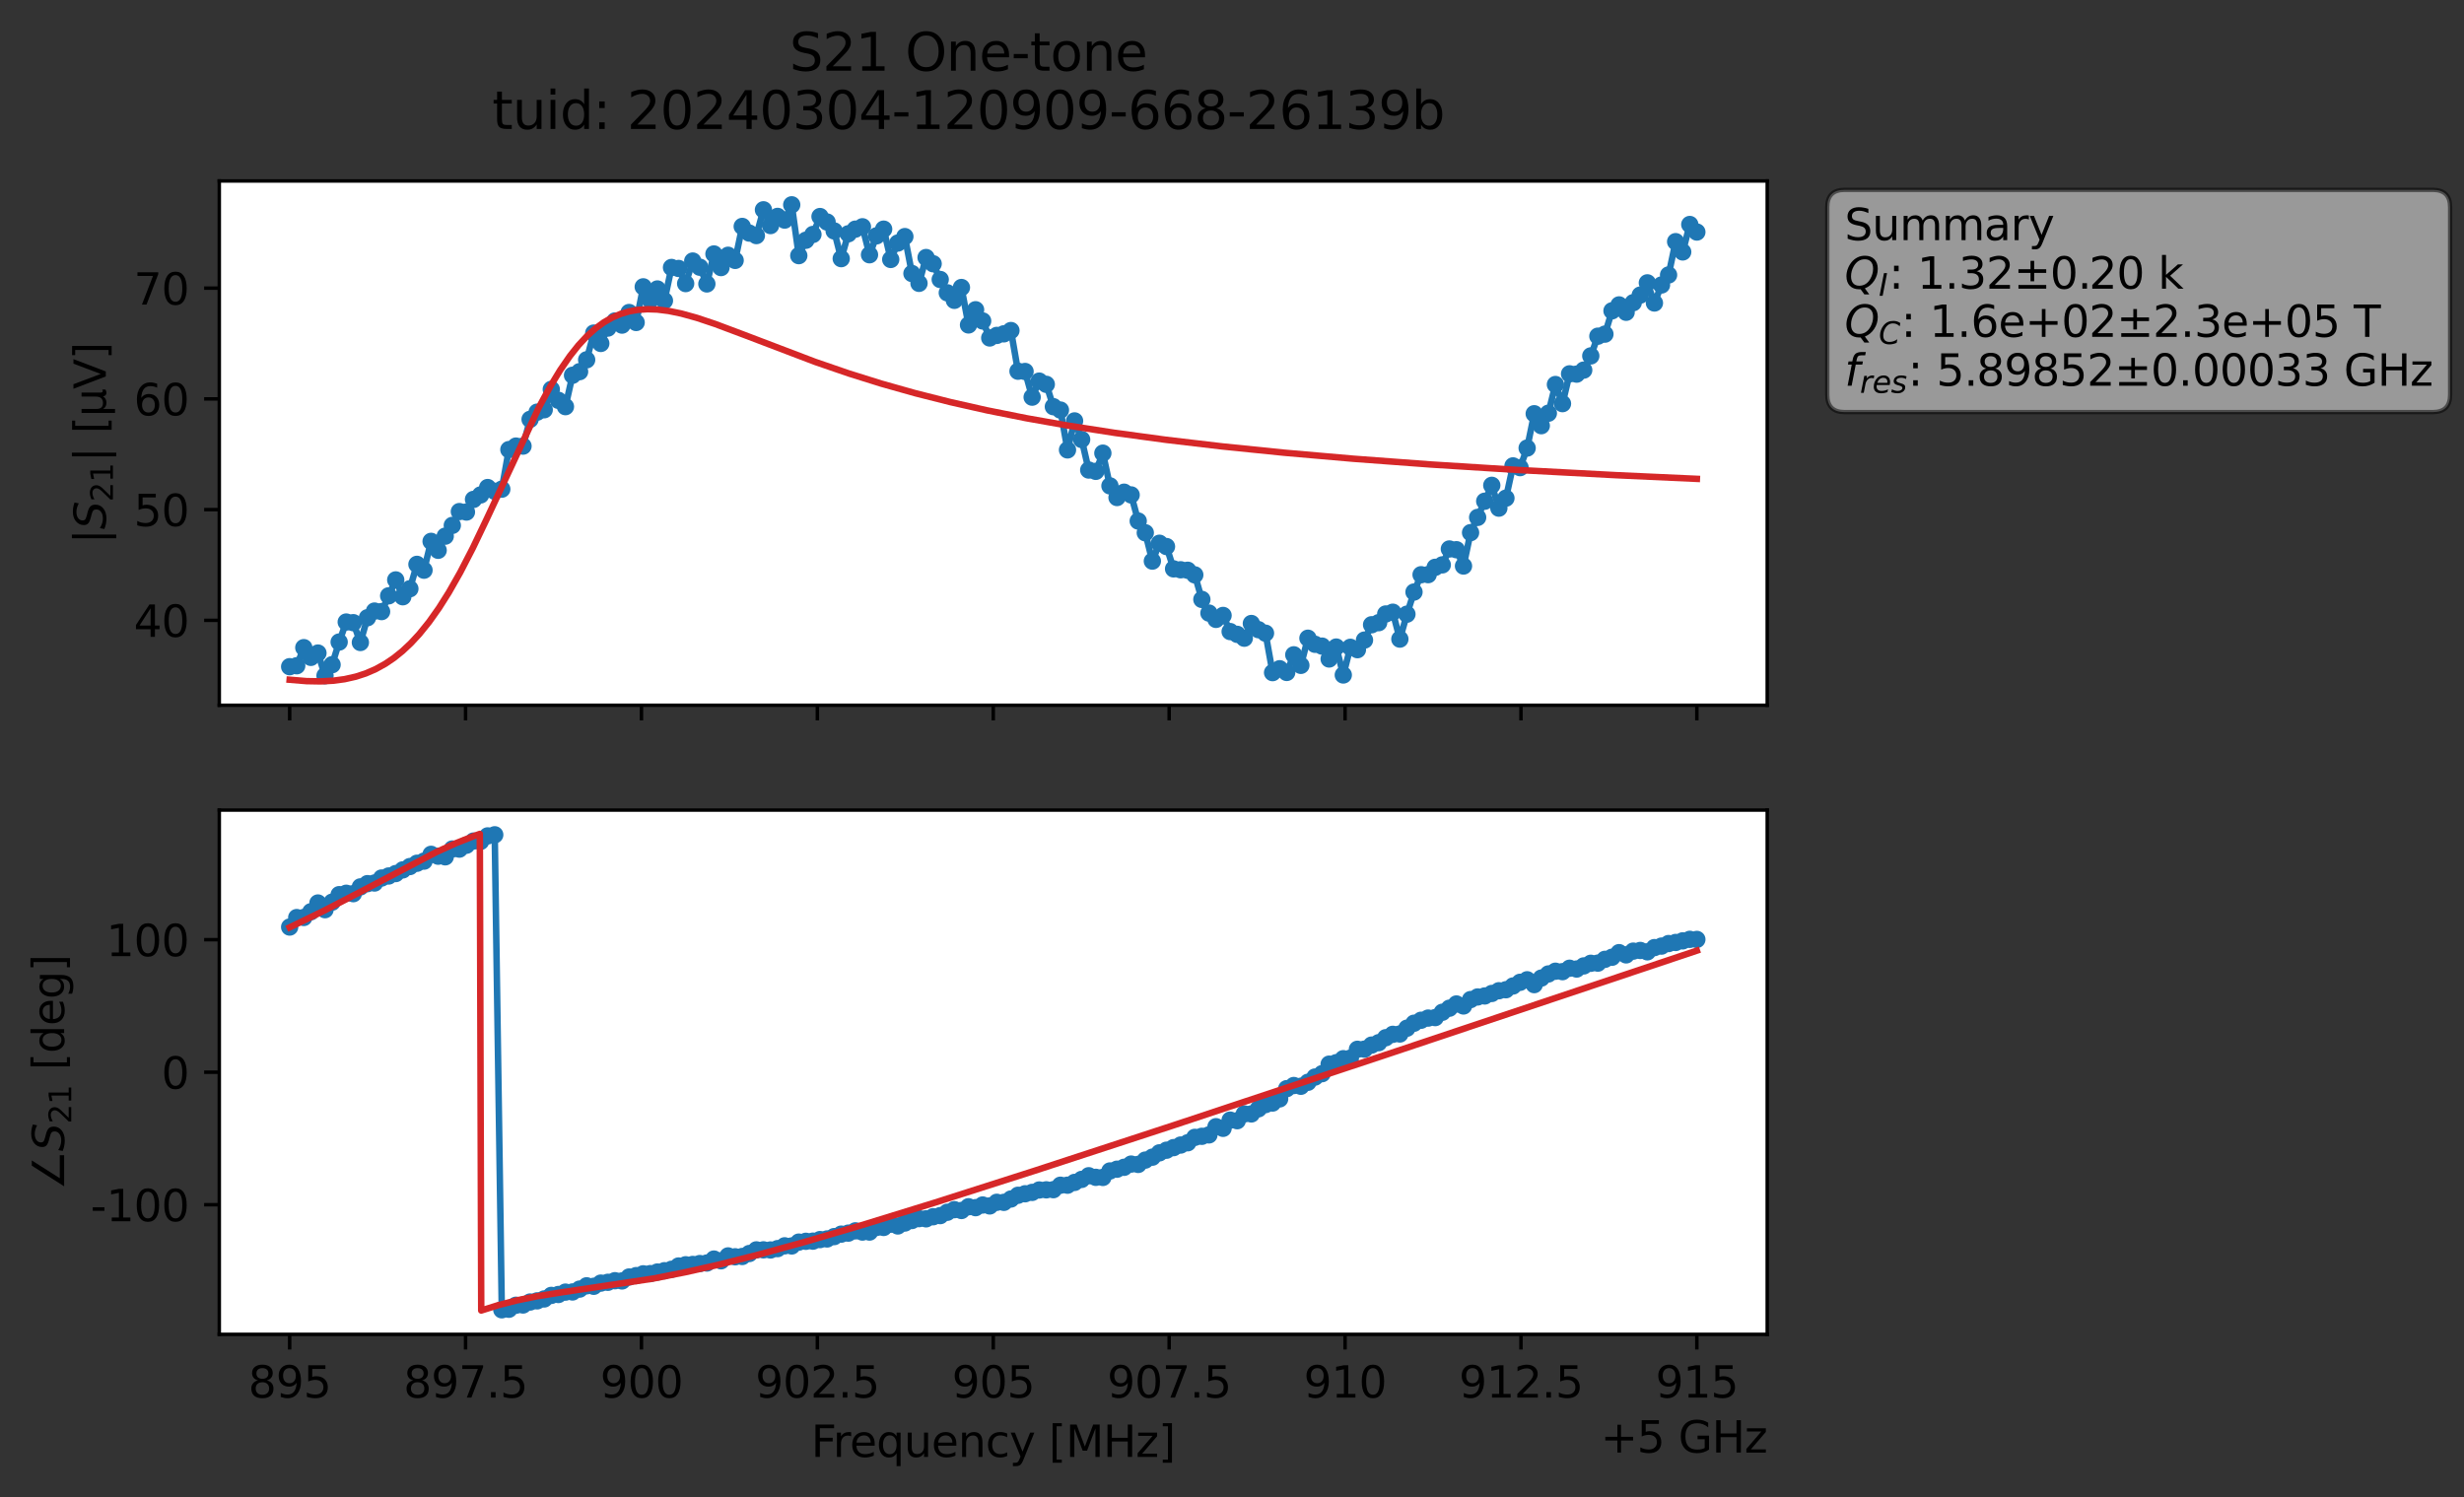 <?xml version="1.0" encoding="utf-8" standalone="no"?>
<!DOCTYPE svg PUBLIC "-//W3C//DTD SVG 1.1//EN"
  "http://www.w3.org/Graphics/SVG/1.1/DTD/svg11.dtd">
<svg xmlns:xlink="http://www.w3.org/1999/xlink" width="568.471pt" height="345.428pt" viewBox="0 0 568.471 345.428" xmlns="http://www.w3.org/2000/svg" version="1.1">
 <rect x="0" y="0" width="568.471" height="345.428" fill="#333333" stroke="none"/>
 <defs>
  <style type="text/css">*{stroke-linejoin: round; stroke-linecap: butt}</style>
 </defs>
 <g id="figure_1">
  <g id="patch_1">
   <path d="M 0 345.428 
L 568.471 345.428 
L 568.471 -0 
L 0 -0 
L 0 345.428 
z
" style="fill: none; opacity: 0"/>
  </g>
  <g id="axes_1">
   <g id="patch_2">
    <path d="M 50.595 162.72 
L 407.715 162.72 
L 407.715 41.76 
L 50.595 41.76 
z
" style="fill: #ffffff"/>
   </g>
   <g id="matplotlib.axis_1">
    <g id="xtick_1">
     <g id="line2d_1">
      <defs>
       <path id="m3778c49087" d="M 0 0 
L 0 3.5 
" style="stroke: #000000; stroke-width: 0.8"/>
      </defs>
      <g>
       <use xlink:href="#m3778c49087" x="66.828" y="162.72" style="stroke: #000000; stroke-width: 0.8"/>
      </g>
     </g>
    </g>
    <g id="xtick_2">
     <g id="line2d_2">
      <g>
       <use xlink:href="#m3778c49087" x="107.41" y="162.72" style="stroke: #000000; stroke-width: 0.8"/>
      </g>
     </g>
    </g>
    <g id="xtick_3">
     <g id="line2d_3">
      <g>
       <use xlink:href="#m3778c49087" x="147.992" y="162.72" style="stroke: #000000; stroke-width: 0.8"/>
      </g>
     </g>
    </g>
    <g id="xtick_4">
     <g id="line2d_4">
      <g>
       <use xlink:href="#m3778c49087" x="188.573" y="162.72" style="stroke: #000000; stroke-width: 0.8"/>
      </g>
     </g>
    </g>
    <g id="xtick_5">
     <g id="line2d_5">
      <g>
       <use xlink:href="#m3778c49087" x="229.155" y="162.72" style="stroke: #000000; stroke-width: 0.8"/>
      </g>
     </g>
    </g>
    <g id="xtick_6">
     <g id="line2d_6">
      <g>
       <use xlink:href="#m3778c49087" x="269.737" y="162.72" style="stroke: #000000; stroke-width: 0.8"/>
      </g>
     </g>
    </g>
    <g id="xtick_7">
     <g id="line2d_7">
      <g>
       <use xlink:href="#m3778c49087" x="310.319" y="162.72" style="stroke: #000000; stroke-width: 0.8"/>
      </g>
     </g>
    </g>
    <g id="xtick_8">
     <g id="line2d_8">
      <g>
       <use xlink:href="#m3778c49087" x="350.901" y="162.72" style="stroke: #000000; stroke-width: 0.8"/>
      </g>
     </g>
    </g>
    <g id="xtick_9">
     <g id="line2d_9">
      <g>
       <use xlink:href="#m3778c49087" x="391.483" y="162.72" style="stroke: #000000; stroke-width: 0.8"/>
      </g>
     </g>
    </g>
   </g>
   <g id="matplotlib.axis_2">
    <g id="ytick_1">
     <g id="line2d_10">
      <defs>
       <path id="mb3e81dc594" d="M 0 0 
L -3.5 0 
" style="stroke: #000000; stroke-width: 0.8"/>
      </defs>
      <g>
       <use xlink:href="#mb3e81dc594" x="50.595" y="143.135" style="stroke: #000000; stroke-width: 0.8"/>
      </g>
     </g>
     <g id="text_1">
      <!-- 40 -->
      <g transform="translate(30.87 146.935) scale(0.1 -0.1)">
       <defs>
        <path id="DejaVuSans-34" d="M 2419 4116 
L 825 1625 
L 2419 1625 
L 2419 4116 
z
M 2253 4666 
L 3047 4666 
L 3047 1625 
L 3713 1625 
L 3713 1100 
L 3047 1100 
L 3047 0 
L 2419 0 
L 2419 1100 
L 313 1100 
L 313 1709 
L 2253 4666 
z
" transform="scale(0.016)"/>
        <path id="DejaVuSans-30" d="M 2034 4250 
Q 1547 4250 1301 3770 
Q 1056 3291 1056 2328 
Q 1056 1369 1301 889 
Q 1547 409 2034 409 
Q 2525 409 2770 889 
Q 3016 1369 3016 2328 
Q 3016 3291 2770 3770 
Q 2525 4250 2034 4250 
z
M 2034 4750 
Q 2819 4750 3233 4129 
Q 3647 3509 3647 2328 
Q 3647 1150 3233 529 
Q 2819 -91 2034 -91 
Q 1250 -91 836 529 
Q 422 1150 422 2328 
Q 422 3509 836 4129 
Q 1250 4750 2034 4750 
z
" transform="scale(0.016)"/>
       </defs>
       <use xlink:href="#DejaVuSans-34"/>
       <use xlink:href="#DejaVuSans-30" x="63.623"/>
      </g>
     </g>
    </g>
    <g id="ytick_2">
     <g id="line2d_11">
      <g>
       <use xlink:href="#mb3e81dc594" x="50.595" y="117.585" style="stroke: #000000; stroke-width: 0.8"/>
      </g>
     </g>
     <g id="text_2">
      <!-- 50 -->
      <g transform="translate(30.87 121.384) scale(0.1 -0.1)">
       <defs>
        <path id="DejaVuSans-35" d="M 691 4666 
L 3169 4666 
L 3169 4134 
L 1269 4134 
L 1269 2991 
Q 1406 3038 1543 3061 
Q 1681 3084 1819 3084 
Q 2600 3084 3056 2656 
Q 3513 2228 3513 1497 
Q 3513 744 3044 326 
Q 2575 -91 1722 -91 
Q 1428 -91 1123 -41 
Q 819 9 494 109 
L 494 744 
Q 775 591 1075 516 
Q 1375 441 1709 441 
Q 2250 441 2565 725 
Q 2881 1009 2881 1497 
Q 2881 1984 2565 2268 
Q 2250 2553 1709 2553 
Q 1456 2553 1204 2497 
Q 953 2441 691 2322 
L 691 4666 
z
" transform="scale(0.016)"/>
       </defs>
       <use xlink:href="#DejaVuSans-35"/>
       <use xlink:href="#DejaVuSans-30" x="63.623"/>
      </g>
     </g>
    </g>
    <g id="ytick_3">
     <g id="line2d_12">
      <g>
       <use xlink:href="#mb3e81dc594" x="50.595" y="92.034" style="stroke: #000000; stroke-width: 0.8"/>
      </g>
     </g>
     <g id="text_3">
      <!-- 60 -->
      <g transform="translate(30.87 95.834) scale(0.1 -0.1)">
       <defs>
        <path id="DejaVuSans-36" d="M 2113 2584 
Q 1688 2584 1439 2293 
Q 1191 2003 1191 1497 
Q 1191 994 1439 701 
Q 1688 409 2113 409 
Q 2538 409 2786 701 
Q 3034 994 3034 1497 
Q 3034 2003 2786 2293 
Q 2538 2584 2113 2584 
z
M 3366 4563 
L 3366 3988 
Q 3128 4100 2886 4159 
Q 2644 4219 2406 4219 
Q 1781 4219 1451 3797 
Q 1122 3375 1075 2522 
Q 1259 2794 1537 2939 
Q 1816 3084 2150 3084 
Q 2853 3084 3261 2657 
Q 3669 2231 3669 1497 
Q 3669 778 3244 343 
Q 2819 -91 2113 -91 
Q 1303 -91 875 529 
Q 447 1150 447 2328 
Q 447 3434 972 4092 
Q 1497 4750 2381 4750 
Q 2619 4750 2861 4703 
Q 3103 4656 3366 4563 
z
" transform="scale(0.016)"/>
       </defs>
       <use xlink:href="#DejaVuSans-36"/>
       <use xlink:href="#DejaVuSans-30" x="63.623"/>
      </g>
     </g>
    </g>
    <g id="ytick_4">
     <g id="line2d_13">
      <g>
       <use xlink:href="#mb3e81dc594" x="50.595" y="66.484" style="stroke: #000000; stroke-width: 0.8"/>
      </g>
     </g>
     <g id="text_4">
      <!-- 70 -->
      <g transform="translate(30.87 70.283) scale(0.1 -0.1)">
       <defs>
        <path id="DejaVuSans-37" d="M 525 4666 
L 3525 4666 
L 3525 4397 
L 1831 0 
L 1172 0 
L 2766 4134 
L 525 4134 
L 525 4666 
z
" transform="scale(0.016)"/>
       </defs>
       <use xlink:href="#DejaVuSans-37"/>
       <use xlink:href="#DejaVuSans-30" x="63.623"/>
      </g>
     </g>
    </g>
    <g id="text_5">
     <!-- $|S_{21}|$ [μV] -->
     <g transform="translate(24.47 125.49) rotate(-90) scale(0.1 -0.1)">
      <defs>
       <path id="DejaVuSans-7c" d="M 1344 4891 
L 1344 -1509 
L 813 -1509 
L 813 4891 
L 1344 4891 
z
" transform="scale(0.016)"/>
       <path id="DejaVuSans-Oblique-53" d="M 3859 4513 
L 3738 3897 
Q 3422 4066 3111 4152 
Q 2800 4238 2509 4238 
Q 1944 4238 1609 3991 
Q 1275 3744 1275 3334 
Q 1275 3109 1398 2989 
Q 1522 2869 2034 2731 
L 2413 2638 
Q 3053 2472 3303 2217 
Q 3553 1963 3553 1503 
Q 3553 797 2998 353 
Q 2444 -91 1538 -91 
Q 1166 -91 791 -17 
Q 416 56 38 206 
L 166 856 
Q 513 641 861 531 
Q 1209 422 1556 422 
Q 2147 422 2503 684 
Q 2859 947 2859 1369 
Q 2859 1650 2717 1795 
Q 2575 1941 2106 2059 
L 1728 2156 
Q 1081 2325 845 2545 
Q 609 2766 609 3163 
Q 609 3859 1145 4304 
Q 1681 4750 2541 4750 
Q 2875 4750 3203 4690 
Q 3531 4631 3859 4513 
z
" transform="scale(0.016)"/>
       <path id="DejaVuSans-32" d="M 1228 531 
L 3431 531 
L 3431 0 
L 469 0 
L 469 531 
Q 828 903 1448 1529 
Q 2069 2156 2228 2338 
Q 2531 2678 2651 2914 
Q 2772 3150 2772 3378 
Q 2772 3750 2511 3984 
Q 2250 4219 1831 4219 
Q 1534 4219 1204 4116 
Q 875 4013 500 3803 
L 500 4441 
Q 881 4594 1212 4672 
Q 1544 4750 1819 4750 
Q 2544 4750 2975 4387 
Q 3406 4025 3406 3419 
Q 3406 3131 3298 2873 
Q 3191 2616 2906 2266 
Q 2828 2175 2409 1742 
Q 1991 1309 1228 531 
z
" transform="scale(0.016)"/>
       <path id="DejaVuSans-31" d="M 794 531 
L 1825 531 
L 1825 4091 
L 703 3866 
L 703 4441 
L 1819 4666 
L 2450 4666 
L 2450 531 
L 3481 531 
L 3481 0 
L 794 0 
L 794 531 
z
" transform="scale(0.016)"/>
       <path id="DejaVuSans-20" transform="scale(0.016)"/>
       <path id="DejaVuSans-5b" d="M 550 4863 
L 1875 4863 
L 1875 4416 
L 1125 4416 
L 1125 -397 
L 1875 -397 
L 1875 -844 
L 550 -844 
L 550 4863 
z
" transform="scale(0.016)"/>
       <path id="DejaVuSans-3bc" d="M 544 -1331 
L 544 3500 
L 1119 3500 
L 1119 1325 
Q 1119 872 1334 640 
Q 1550 409 1972 409 
Q 2434 409 2667 671 
Q 2900 934 2900 1459 
L 2900 3500 
L 3475 3500 
L 3475 806 
Q 3475 619 3529 530 
Q 3584 441 3700 441 
Q 3728 441 3778 458 
Q 3828 475 3916 513 
L 3916 50 
Q 3788 -22 3673 -56 
Q 3559 -91 3450 -91 
Q 3234 -91 3106 31 
Q 2978 153 2931 403 
Q 2775 156 2548 32 
Q 2322 -91 2016 -91 
Q 1697 -91 1473 31 
Q 1250 153 1119 397 
L 1119 -1331 
L 544 -1331 
z
" transform="scale(0.016)"/>
       <path id="DejaVuSans-56" d="M 1831 0 
L 50 4666 
L 709 4666 
L 2188 738 
L 3669 4666 
L 4325 4666 
L 2547 0 
L 1831 0 
z
" transform="scale(0.016)"/>
       <path id="DejaVuSans-5d" d="M 1947 4863 
L 1947 -844 
L 622 -844 
L 622 -397 
L 1369 -397 
L 1369 4416 
L 622 4416 
L 622 4863 
L 1947 4863 
z
" transform="scale(0.016)"/>
      </defs>
      <use xlink:href="#DejaVuSans-7c" transform="translate(0 0.578)"/>
      <use xlink:href="#DejaVuSans-Oblique-53" transform="translate(33.691 0.578)"/>
      <use xlink:href="#DejaVuSans-32" transform="translate(97.168 -15.828) scale(0.7)"/>
      <use xlink:href="#DejaVuSans-31" transform="translate(141.704 -15.828) scale(0.7)"/>
      <use xlink:href="#DejaVuSans-7c" transform="translate(188.975 0.578)"/>
      <use xlink:href="#DejaVuSans-20" transform="translate(222.666 0.578)"/>
      <use xlink:href="#DejaVuSans-5b" transform="translate(254.453 0.578)"/>
      <use xlink:href="#DejaVuSans-3bc" transform="translate(293.467 0.578)"/>
      <use xlink:href="#DejaVuSans-56" transform="translate(357.09 0.578)"/>
      <use xlink:href="#DejaVuSans-5d" transform="translate(425.498 0.578)"/>
     </g>
    </g>
   </g>
   <g id="line2d_14">
    <path d="M 66.828 153.825 
L 68.459 153.605 
L 70.091 149.432 
L 71.722 151.675 
L 73.354 150.678 
L 74.985 155.91 
L 76.617 153.368 
L 78.248 148.137 
L 79.879 143.522 
L 81.511 143.671 
L 83.142 148.242 
L 84.774 142.528 
L 86.405 140.992 
L 88.037 141.112 
L 91.299 133.804 
L 92.931 137.689 
L 94.562 135.845 
L 96.194 130.214 
L 97.825 131.562 
L 99.457 124.909 
L 101.088 126.969 
L 102.719 123.706 
L 104.351 121.226 
L 105.982 118.036 
L 107.614 118.143 
L 109.245 115.23 
L 110.877 114.197 
L 112.508 112.489 
L 114.14 113.352 
L 115.771 112.866 
L 117.402 103.735 
L 119.034 102.925 
L 120.665 102.93 
L 122.297 96.753 
L 123.928 95.095 
L 125.56 94.54 
L 127.191 89.836 
L 128.822 92.365 
L 130.454 93.826 
L 132.085 86.586 
L 133.717 85.753 
L 135.348 83.02 
L 136.98 76.855 
L 138.611 79.243 
L 140.242 75.694 
L 141.874 74.06 
L 143.505 75.009 
L 145.137 72.104 
L 146.768 74.406 
L 148.4 66.18 
L 150.031 69.234 
L 151.662 66.678 
L 153.294 69.373 
L 154.925 61.712 
L 156.557 61.944 
L 158.188 65.429 
L 159.82 60.232 
L 161.451 61.655 
L 163.082 65.508 
L 164.714 58.599 
L 166.345 61.736 
L 167.977 58.897 
L 169.608 60.08 
L 171.24 52.245 
L 172.871 53.783 
L 174.502 54.356 
L 176.134 48.409 
L 177.765 52.045 
L 179.397 49.93 
L 181.028 50.781 
L 182.66 47.258 
L 184.291 58.983 
L 185.922 55.433 
L 187.554 54.095 
L 189.185 49.962 
L 190.817 51.228 
L 192.448 53.282 
L 194.08 59.676 
L 195.711 53.943 
L 197.342 52.869 
L 198.974 52.323 
L 200.605 58.781 
L 202.237 54.409 
L 203.868 52.872 
L 205.5 59.865 
L 207.131 56.079 
L 208.762 54.588 
L 210.394 63.108 
L 212.025 65.375 
L 213.657 59.422 
L 215.288 60.857 
L 216.92 64.487 
L 218.551 67.562 
L 220.182 69.296 
L 221.814 66.337 
L 223.445 74.973 
L 225.077 71.469 
L 226.708 74.053 
L 228.34 77.978 
L 229.971 77.392 
L 231.602 77.025 
L 233.234 76.267 
L 234.865 85.648 
L 236.497 85.712 
L 238.128 91.635 
L 239.76 87.936 
L 241.391 88.681 
L 243.022 93.834 
L 244.654 94.616 
L 246.285 103.806 
L 247.917 97.118 
L 249.548 101.409 
L 251.18 108.452 
L 252.811 108.754 
L 254.442 104.557 
L 256.074 112.106 
L 257.705 114.794 
L 259.337 113.564 
L 260.968 114.195 
L 262.6 120.216 
L 264.231 122.928 
L 265.862 129.464 
L 267.494 125.345 
L 269.125 126.107 
L 270.757 131.256 
L 274.02 131.577 
L 275.651 132.642 
L 277.282 138.307 
L 278.914 141.454 
L 280.545 142.911 
L 282.177 142.002 
L 283.808 145.722 
L 285.44 146.363 
L 287.071 147.252 
L 288.703 143.861 
L 290.334 145.284 
L 291.965 146.098 
L 293.597 155.195 
L 295.228 154.3 
L 296.86 155.154 
L 298.491 151.087 
L 300.123 153.517 
L 301.754 147.257 
L 303.385 148.658 
L 305.017 149.08 
L 306.648 152.048 
L 308.28 149.294 
L 309.911 155.738 
L 311.543 149.352 
L 313.174 149.901 
L 314.805 147.683 
L 316.437 144.151 
L 318.068 143.672 
L 319.7 141.665 
L 321.331 141.258 
L 322.963 147.461 
L 324.594 141.707 
L 326.225 136.601 
L 327.857 132.606 
L 329.488 132.588 
L 331.12 130.896 
L 332.751 130.333 
L 334.383 126.665 
L 336.014 126.836 
L 337.645 130.598 
L 339.277 122.896 
L 342.54 115.646 
L 344.171 111.981 
L 345.803 117.243 
L 347.434 114.941 
L 349.065 107.497 
L 350.697 107.896 
L 352.328 103.381 
L 353.96 95.463 
L 355.591 98.218 
L 357.223 95.343 
L 358.854 88.72 
L 360.485 93.131 
L 362.117 86.257 
L 363.748 86.322 
L 365.38 85.394 
L 367.011 82.12 
L 368.643 77.569 
L 370.274 77.095 
L 371.905 71.716 
L 373.537 70.352 
L 375.168 72.052 
L 376.8 69.843 
L 378.431 68.084 
L 380.063 65.264 
L 381.694 69.911 
L 383.325 65.755 
L 384.957 63.441 
L 386.588 55.759 
L 388.22 58.128 
L 389.851 51.798 
L 391.483 53.539 
L 391.483 53.539 
" clip-path="url(#pc443648f3a)" style="fill: none; stroke: #1f77b4; stroke-width: 1.5; stroke-linecap: square"/>
    <defs>
     <path id="mfa3e843066" d="M 0 1.5 
C 0.398 1.5 0.779 1.342 1.061 1.061 
C 1.342 0.779 1.5 0.398 1.5 0 
C 1.5 -0.398 1.342 -0.779 1.061 -1.061 
C 0.779 -1.342 0.398 -1.5 0 -1.5 
C -0.398 -1.5 -0.779 -1.342 -1.061 -1.061 
C -1.342 -0.779 -1.5 -0.398 -1.5 0 
C -1.5 0.398 -1.342 0.779 -1.061 1.061 
C -0.779 1.342 -0.398 1.5 0 1.5 
z
" style="stroke: #1f77b4"/>
    </defs>
    <g clip-path="url(#pc443648f3a)">
     <use xlink:href="#mfa3e843066" x="66.828" y="153.825" style="fill: #1f77b4; stroke: #1f77b4"/>
     <use xlink:href="#mfa3e843066" x="68.459" y="153.605" style="fill: #1f77b4; stroke: #1f77b4"/>
     <use xlink:href="#mfa3e843066" x="70.091" y="149.432" style="fill: #1f77b4; stroke: #1f77b4"/>
     <use xlink:href="#mfa3e843066" x="71.722" y="151.675" style="fill: #1f77b4; stroke: #1f77b4"/>
     <use xlink:href="#mfa3e843066" x="73.354" y="150.678" style="fill: #1f77b4; stroke: #1f77b4"/>
     <use xlink:href="#mfa3e843066" x="74.985" y="155.91" style="fill: #1f77b4; stroke: #1f77b4"/>
     <use xlink:href="#mfa3e843066" x="76.617" y="153.368" style="fill: #1f77b4; stroke: #1f77b4"/>
     <use xlink:href="#mfa3e843066" x="78.248" y="148.137" style="fill: #1f77b4; stroke: #1f77b4"/>
     <use xlink:href="#mfa3e843066" x="79.879" y="143.522" style="fill: #1f77b4; stroke: #1f77b4"/>
     <use xlink:href="#mfa3e843066" x="81.511" y="143.671" style="fill: #1f77b4; stroke: #1f77b4"/>
     <use xlink:href="#mfa3e843066" x="83.142" y="148.242" style="fill: #1f77b4; stroke: #1f77b4"/>
     <use xlink:href="#mfa3e843066" x="84.774" y="142.528" style="fill: #1f77b4; stroke: #1f77b4"/>
     <use xlink:href="#mfa3e843066" x="86.405" y="140.992" style="fill: #1f77b4; stroke: #1f77b4"/>
     <use xlink:href="#mfa3e843066" x="88.037" y="141.112" style="fill: #1f77b4; stroke: #1f77b4"/>
     <use xlink:href="#mfa3e843066" x="89.668" y="137.474" style="fill: #1f77b4; stroke: #1f77b4"/>
     <use xlink:href="#mfa3e843066" x="91.299" y="133.804" style="fill: #1f77b4; stroke: #1f77b4"/>
     <use xlink:href="#mfa3e843066" x="92.931" y="137.689" style="fill: #1f77b4; stroke: #1f77b4"/>
     <use xlink:href="#mfa3e843066" x="94.562" y="135.845" style="fill: #1f77b4; stroke: #1f77b4"/>
     <use xlink:href="#mfa3e843066" x="96.194" y="130.214" style="fill: #1f77b4; stroke: #1f77b4"/>
     <use xlink:href="#mfa3e843066" x="97.825" y="131.562" style="fill: #1f77b4; stroke: #1f77b4"/>
     <use xlink:href="#mfa3e843066" x="99.457" y="124.909" style="fill: #1f77b4; stroke: #1f77b4"/>
     <use xlink:href="#mfa3e843066" x="101.088" y="126.969" style="fill: #1f77b4; stroke: #1f77b4"/>
     <use xlink:href="#mfa3e843066" x="102.719" y="123.706" style="fill: #1f77b4; stroke: #1f77b4"/>
     <use xlink:href="#mfa3e843066" x="104.351" y="121.226" style="fill: #1f77b4; stroke: #1f77b4"/>
     <use xlink:href="#mfa3e843066" x="105.982" y="118.036" style="fill: #1f77b4; stroke: #1f77b4"/>
     <use xlink:href="#mfa3e843066" x="107.614" y="118.143" style="fill: #1f77b4; stroke: #1f77b4"/>
     <use xlink:href="#mfa3e843066" x="109.245" y="115.23" style="fill: #1f77b4; stroke: #1f77b4"/>
     <use xlink:href="#mfa3e843066" x="110.877" y="114.197" style="fill: #1f77b4; stroke: #1f77b4"/>
     <use xlink:href="#mfa3e843066" x="112.508" y="112.489" style="fill: #1f77b4; stroke: #1f77b4"/>
     <use xlink:href="#mfa3e843066" x="114.14" y="113.352" style="fill: #1f77b4; stroke: #1f77b4"/>
     <use xlink:href="#mfa3e843066" x="115.771" y="112.866" style="fill: #1f77b4; stroke: #1f77b4"/>
     <use xlink:href="#mfa3e843066" x="117.402" y="103.735" style="fill: #1f77b4; stroke: #1f77b4"/>
     <use xlink:href="#mfa3e843066" x="119.034" y="102.925" style="fill: #1f77b4; stroke: #1f77b4"/>
     <use xlink:href="#mfa3e843066" x="120.665" y="102.93" style="fill: #1f77b4; stroke: #1f77b4"/>
     <use xlink:href="#mfa3e843066" x="122.297" y="96.753" style="fill: #1f77b4; stroke: #1f77b4"/>
     <use xlink:href="#mfa3e843066" x="123.928" y="95.095" style="fill: #1f77b4; stroke: #1f77b4"/>
     <use xlink:href="#mfa3e843066" x="125.56" y="94.54" style="fill: #1f77b4; stroke: #1f77b4"/>
     <use xlink:href="#mfa3e843066" x="127.191" y="89.836" style="fill: #1f77b4; stroke: #1f77b4"/>
     <use xlink:href="#mfa3e843066" x="128.822" y="92.365" style="fill: #1f77b4; stroke: #1f77b4"/>
     <use xlink:href="#mfa3e843066" x="130.454" y="93.826" style="fill: #1f77b4; stroke: #1f77b4"/>
     <use xlink:href="#mfa3e843066" x="132.085" y="86.586" style="fill: #1f77b4; stroke: #1f77b4"/>
     <use xlink:href="#mfa3e843066" x="133.717" y="85.753" style="fill: #1f77b4; stroke: #1f77b4"/>
     <use xlink:href="#mfa3e843066" x="135.348" y="83.02" style="fill: #1f77b4; stroke: #1f77b4"/>
     <use xlink:href="#mfa3e843066" x="136.98" y="76.855" style="fill: #1f77b4; stroke: #1f77b4"/>
     <use xlink:href="#mfa3e843066" x="138.611" y="79.243" style="fill: #1f77b4; stroke: #1f77b4"/>
     <use xlink:href="#mfa3e843066" x="140.242" y="75.694" style="fill: #1f77b4; stroke: #1f77b4"/>
     <use xlink:href="#mfa3e843066" x="141.874" y="74.06" style="fill: #1f77b4; stroke: #1f77b4"/>
     <use xlink:href="#mfa3e843066" x="143.505" y="75.009" style="fill: #1f77b4; stroke: #1f77b4"/>
     <use xlink:href="#mfa3e843066" x="145.137" y="72.104" style="fill: #1f77b4; stroke: #1f77b4"/>
     <use xlink:href="#mfa3e843066" x="146.768" y="74.406" style="fill: #1f77b4; stroke: #1f77b4"/>
     <use xlink:href="#mfa3e843066" x="148.4" y="66.18" style="fill: #1f77b4; stroke: #1f77b4"/>
     <use xlink:href="#mfa3e843066" x="150.031" y="69.234" style="fill: #1f77b4; stroke: #1f77b4"/>
     <use xlink:href="#mfa3e843066" x="151.662" y="66.678" style="fill: #1f77b4; stroke: #1f77b4"/>
     <use xlink:href="#mfa3e843066" x="153.294" y="69.373" style="fill: #1f77b4; stroke: #1f77b4"/>
     <use xlink:href="#mfa3e843066" x="154.925" y="61.712" style="fill: #1f77b4; stroke: #1f77b4"/>
     <use xlink:href="#mfa3e843066" x="156.557" y="61.944" style="fill: #1f77b4; stroke: #1f77b4"/>
     <use xlink:href="#mfa3e843066" x="158.188" y="65.429" style="fill: #1f77b4; stroke: #1f77b4"/>
     <use xlink:href="#mfa3e843066" x="159.82" y="60.232" style="fill: #1f77b4; stroke: #1f77b4"/>
     <use xlink:href="#mfa3e843066" x="161.451" y="61.655" style="fill: #1f77b4; stroke: #1f77b4"/>
     <use xlink:href="#mfa3e843066" x="163.082" y="65.508" style="fill: #1f77b4; stroke: #1f77b4"/>
     <use xlink:href="#mfa3e843066" x="164.714" y="58.599" style="fill: #1f77b4; stroke: #1f77b4"/>
     <use xlink:href="#mfa3e843066" x="166.345" y="61.736" style="fill: #1f77b4; stroke: #1f77b4"/>
     <use xlink:href="#mfa3e843066" x="167.977" y="58.897" style="fill: #1f77b4; stroke: #1f77b4"/>
     <use xlink:href="#mfa3e843066" x="169.608" y="60.08" style="fill: #1f77b4; stroke: #1f77b4"/>
     <use xlink:href="#mfa3e843066" x="171.24" y="52.245" style="fill: #1f77b4; stroke: #1f77b4"/>
     <use xlink:href="#mfa3e843066" x="172.871" y="53.783" style="fill: #1f77b4; stroke: #1f77b4"/>
     <use xlink:href="#mfa3e843066" x="174.502" y="54.356" style="fill: #1f77b4; stroke: #1f77b4"/>
     <use xlink:href="#mfa3e843066" x="176.134" y="48.409" style="fill: #1f77b4; stroke: #1f77b4"/>
     <use xlink:href="#mfa3e843066" x="177.765" y="52.045" style="fill: #1f77b4; stroke: #1f77b4"/>
     <use xlink:href="#mfa3e843066" x="179.397" y="49.93" style="fill: #1f77b4; stroke: #1f77b4"/>
     <use xlink:href="#mfa3e843066" x="181.028" y="50.781" style="fill: #1f77b4; stroke: #1f77b4"/>
     <use xlink:href="#mfa3e843066" x="182.66" y="47.258" style="fill: #1f77b4; stroke: #1f77b4"/>
     <use xlink:href="#mfa3e843066" x="184.291" y="58.983" style="fill: #1f77b4; stroke: #1f77b4"/>
     <use xlink:href="#mfa3e843066" x="185.922" y="55.433" style="fill: #1f77b4; stroke: #1f77b4"/>
     <use xlink:href="#mfa3e843066" x="187.554" y="54.095" style="fill: #1f77b4; stroke: #1f77b4"/>
     <use xlink:href="#mfa3e843066" x="189.185" y="49.962" style="fill: #1f77b4; stroke: #1f77b4"/>
     <use xlink:href="#mfa3e843066" x="190.817" y="51.228" style="fill: #1f77b4; stroke: #1f77b4"/>
     <use xlink:href="#mfa3e843066" x="192.448" y="53.282" style="fill: #1f77b4; stroke: #1f77b4"/>
     <use xlink:href="#mfa3e843066" x="194.08" y="59.676" style="fill: #1f77b4; stroke: #1f77b4"/>
     <use xlink:href="#mfa3e843066" x="195.711" y="53.943" style="fill: #1f77b4; stroke: #1f77b4"/>
     <use xlink:href="#mfa3e843066" x="197.342" y="52.869" style="fill: #1f77b4; stroke: #1f77b4"/>
     <use xlink:href="#mfa3e843066" x="198.974" y="52.323" style="fill: #1f77b4; stroke: #1f77b4"/>
     <use xlink:href="#mfa3e843066" x="200.605" y="58.781" style="fill: #1f77b4; stroke: #1f77b4"/>
     <use xlink:href="#mfa3e843066" x="202.237" y="54.409" style="fill: #1f77b4; stroke: #1f77b4"/>
     <use xlink:href="#mfa3e843066" x="203.868" y="52.872" style="fill: #1f77b4; stroke: #1f77b4"/>
     <use xlink:href="#mfa3e843066" x="205.5" y="59.865" style="fill: #1f77b4; stroke: #1f77b4"/>
     <use xlink:href="#mfa3e843066" x="207.131" y="56.079" style="fill: #1f77b4; stroke: #1f77b4"/>
     <use xlink:href="#mfa3e843066" x="208.762" y="54.588" style="fill: #1f77b4; stroke: #1f77b4"/>
     <use xlink:href="#mfa3e843066" x="210.394" y="63.108" style="fill: #1f77b4; stroke: #1f77b4"/>
     <use xlink:href="#mfa3e843066" x="212.025" y="65.375" style="fill: #1f77b4; stroke: #1f77b4"/>
     <use xlink:href="#mfa3e843066" x="213.657" y="59.422" style="fill: #1f77b4; stroke: #1f77b4"/>
     <use xlink:href="#mfa3e843066" x="215.288" y="60.857" style="fill: #1f77b4; stroke: #1f77b4"/>
     <use xlink:href="#mfa3e843066" x="216.92" y="64.487" style="fill: #1f77b4; stroke: #1f77b4"/>
     <use xlink:href="#mfa3e843066" x="218.551" y="67.562" style="fill: #1f77b4; stroke: #1f77b4"/>
     <use xlink:href="#mfa3e843066" x="220.182" y="69.296" style="fill: #1f77b4; stroke: #1f77b4"/>
     <use xlink:href="#mfa3e843066" x="221.814" y="66.337" style="fill: #1f77b4; stroke: #1f77b4"/>
     <use xlink:href="#mfa3e843066" x="223.445" y="74.973" style="fill: #1f77b4; stroke: #1f77b4"/>
     <use xlink:href="#mfa3e843066" x="225.077" y="71.469" style="fill: #1f77b4; stroke: #1f77b4"/>
     <use xlink:href="#mfa3e843066" x="226.708" y="74.053" style="fill: #1f77b4; stroke: #1f77b4"/>
     <use xlink:href="#mfa3e843066" x="228.34" y="77.978" style="fill: #1f77b4; stroke: #1f77b4"/>
     <use xlink:href="#mfa3e843066" x="229.971" y="77.392" style="fill: #1f77b4; stroke: #1f77b4"/>
     <use xlink:href="#mfa3e843066" x="231.602" y="77.025" style="fill: #1f77b4; stroke: #1f77b4"/>
     <use xlink:href="#mfa3e843066" x="233.234" y="76.267" style="fill: #1f77b4; stroke: #1f77b4"/>
     <use xlink:href="#mfa3e843066" x="234.865" y="85.648" style="fill: #1f77b4; stroke: #1f77b4"/>
     <use xlink:href="#mfa3e843066" x="236.497" y="85.712" style="fill: #1f77b4; stroke: #1f77b4"/>
     <use xlink:href="#mfa3e843066" x="238.128" y="91.635" style="fill: #1f77b4; stroke: #1f77b4"/>
     <use xlink:href="#mfa3e843066" x="239.76" y="87.936" style="fill: #1f77b4; stroke: #1f77b4"/>
     <use xlink:href="#mfa3e843066" x="241.391" y="88.681" style="fill: #1f77b4; stroke: #1f77b4"/>
     <use xlink:href="#mfa3e843066" x="243.022" y="93.834" style="fill: #1f77b4; stroke: #1f77b4"/>
     <use xlink:href="#mfa3e843066" x="244.654" y="94.616" style="fill: #1f77b4; stroke: #1f77b4"/>
     <use xlink:href="#mfa3e843066" x="246.285" y="103.806" style="fill: #1f77b4; stroke: #1f77b4"/>
     <use xlink:href="#mfa3e843066" x="247.917" y="97.118" style="fill: #1f77b4; stroke: #1f77b4"/>
     <use xlink:href="#mfa3e843066" x="249.548" y="101.409" style="fill: #1f77b4; stroke: #1f77b4"/>
     <use xlink:href="#mfa3e843066" x="251.18" y="108.452" style="fill: #1f77b4; stroke: #1f77b4"/>
     <use xlink:href="#mfa3e843066" x="252.811" y="108.754" style="fill: #1f77b4; stroke: #1f77b4"/>
     <use xlink:href="#mfa3e843066" x="254.442" y="104.557" style="fill: #1f77b4; stroke: #1f77b4"/>
     <use xlink:href="#mfa3e843066" x="256.074" y="112.106" style="fill: #1f77b4; stroke: #1f77b4"/>
     <use xlink:href="#mfa3e843066" x="257.705" y="114.794" style="fill: #1f77b4; stroke: #1f77b4"/>
     <use xlink:href="#mfa3e843066" x="259.337" y="113.564" style="fill: #1f77b4; stroke: #1f77b4"/>
     <use xlink:href="#mfa3e843066" x="260.968" y="114.195" style="fill: #1f77b4; stroke: #1f77b4"/>
     <use xlink:href="#mfa3e843066" x="262.6" y="120.216" style="fill: #1f77b4; stroke: #1f77b4"/>
     <use xlink:href="#mfa3e843066" x="264.231" y="122.928" style="fill: #1f77b4; stroke: #1f77b4"/>
     <use xlink:href="#mfa3e843066" x="265.862" y="129.464" style="fill: #1f77b4; stroke: #1f77b4"/>
     <use xlink:href="#mfa3e843066" x="267.494" y="125.345" style="fill: #1f77b4; stroke: #1f77b4"/>
     <use xlink:href="#mfa3e843066" x="269.125" y="126.107" style="fill: #1f77b4; stroke: #1f77b4"/>
     <use xlink:href="#mfa3e843066" x="270.757" y="131.256" style="fill: #1f77b4; stroke: #1f77b4"/>
     <use xlink:href="#mfa3e843066" x="272.388" y="131.465" style="fill: #1f77b4; stroke: #1f77b4"/>
     <use xlink:href="#mfa3e843066" x="274.02" y="131.577" style="fill: #1f77b4; stroke: #1f77b4"/>
     <use xlink:href="#mfa3e843066" x="275.651" y="132.642" style="fill: #1f77b4; stroke: #1f77b4"/>
     <use xlink:href="#mfa3e843066" x="277.282" y="138.307" style="fill: #1f77b4; stroke: #1f77b4"/>
     <use xlink:href="#mfa3e843066" x="278.914" y="141.454" style="fill: #1f77b4; stroke: #1f77b4"/>
     <use xlink:href="#mfa3e843066" x="280.545" y="142.911" style="fill: #1f77b4; stroke: #1f77b4"/>
     <use xlink:href="#mfa3e843066" x="282.177" y="142.002" style="fill: #1f77b4; stroke: #1f77b4"/>
     <use xlink:href="#mfa3e843066" x="283.808" y="145.722" style="fill: #1f77b4; stroke: #1f77b4"/>
     <use xlink:href="#mfa3e843066" x="285.44" y="146.363" style="fill: #1f77b4; stroke: #1f77b4"/>
     <use xlink:href="#mfa3e843066" x="287.071" y="147.252" style="fill: #1f77b4; stroke: #1f77b4"/>
     <use xlink:href="#mfa3e843066" x="288.703" y="143.861" style="fill: #1f77b4; stroke: #1f77b4"/>
     <use xlink:href="#mfa3e843066" x="290.334" y="145.284" style="fill: #1f77b4; stroke: #1f77b4"/>
     <use xlink:href="#mfa3e843066" x="291.965" y="146.098" style="fill: #1f77b4; stroke: #1f77b4"/>
     <use xlink:href="#mfa3e843066" x="293.597" y="155.195" style="fill: #1f77b4; stroke: #1f77b4"/>
     <use xlink:href="#mfa3e843066" x="295.228" y="154.3" style="fill: #1f77b4; stroke: #1f77b4"/>
     <use xlink:href="#mfa3e843066" x="296.86" y="155.154" style="fill: #1f77b4; stroke: #1f77b4"/>
     <use xlink:href="#mfa3e843066" x="298.491" y="151.087" style="fill: #1f77b4; stroke: #1f77b4"/>
     <use xlink:href="#mfa3e843066" x="300.123" y="153.517" style="fill: #1f77b4; stroke: #1f77b4"/>
     <use xlink:href="#mfa3e843066" x="301.754" y="147.257" style="fill: #1f77b4; stroke: #1f77b4"/>
     <use xlink:href="#mfa3e843066" x="303.385" y="148.658" style="fill: #1f77b4; stroke: #1f77b4"/>
     <use xlink:href="#mfa3e843066" x="305.017" y="149.08" style="fill: #1f77b4; stroke: #1f77b4"/>
     <use xlink:href="#mfa3e843066" x="306.648" y="152.048" style="fill: #1f77b4; stroke: #1f77b4"/>
     <use xlink:href="#mfa3e843066" x="308.28" y="149.294" style="fill: #1f77b4; stroke: #1f77b4"/>
     <use xlink:href="#mfa3e843066" x="309.911" y="155.738" style="fill: #1f77b4; stroke: #1f77b4"/>
     <use xlink:href="#mfa3e843066" x="311.543" y="149.352" style="fill: #1f77b4; stroke: #1f77b4"/>
     <use xlink:href="#mfa3e843066" x="313.174" y="149.901" style="fill: #1f77b4; stroke: #1f77b4"/>
     <use xlink:href="#mfa3e843066" x="314.805" y="147.683" style="fill: #1f77b4; stroke: #1f77b4"/>
     <use xlink:href="#mfa3e843066" x="316.437" y="144.151" style="fill: #1f77b4; stroke: #1f77b4"/>
     <use xlink:href="#mfa3e843066" x="318.068" y="143.672" style="fill: #1f77b4; stroke: #1f77b4"/>
     <use xlink:href="#mfa3e843066" x="319.7" y="141.665" style="fill: #1f77b4; stroke: #1f77b4"/>
     <use xlink:href="#mfa3e843066" x="321.331" y="141.258" style="fill: #1f77b4; stroke: #1f77b4"/>
     <use xlink:href="#mfa3e843066" x="322.963" y="147.461" style="fill: #1f77b4; stroke: #1f77b4"/>
     <use xlink:href="#mfa3e843066" x="324.594" y="141.707" style="fill: #1f77b4; stroke: #1f77b4"/>
     <use xlink:href="#mfa3e843066" x="326.225" y="136.601" style="fill: #1f77b4; stroke: #1f77b4"/>
     <use xlink:href="#mfa3e843066" x="327.857" y="132.606" style="fill: #1f77b4; stroke: #1f77b4"/>
     <use xlink:href="#mfa3e843066" x="329.488" y="132.588" style="fill: #1f77b4; stroke: #1f77b4"/>
     <use xlink:href="#mfa3e843066" x="331.12" y="130.896" style="fill: #1f77b4; stroke: #1f77b4"/>
     <use xlink:href="#mfa3e843066" x="332.751" y="130.333" style="fill: #1f77b4; stroke: #1f77b4"/>
     <use xlink:href="#mfa3e843066" x="334.383" y="126.665" style="fill: #1f77b4; stroke: #1f77b4"/>
     <use xlink:href="#mfa3e843066" x="336.014" y="126.836" style="fill: #1f77b4; stroke: #1f77b4"/>
     <use xlink:href="#mfa3e843066" x="337.645" y="130.598" style="fill: #1f77b4; stroke: #1f77b4"/>
     <use xlink:href="#mfa3e843066" x="339.277" y="122.896" style="fill: #1f77b4; stroke: #1f77b4"/>
     <use xlink:href="#mfa3e843066" x="340.908" y="119.384" style="fill: #1f77b4; stroke: #1f77b4"/>
     <use xlink:href="#mfa3e843066" x="342.54" y="115.646" style="fill: #1f77b4; stroke: #1f77b4"/>
     <use xlink:href="#mfa3e843066" x="344.171" y="111.981" style="fill: #1f77b4; stroke: #1f77b4"/>
     <use xlink:href="#mfa3e843066" x="345.803" y="117.243" style="fill: #1f77b4; stroke: #1f77b4"/>
     <use xlink:href="#mfa3e843066" x="347.434" y="114.941" style="fill: #1f77b4; stroke: #1f77b4"/>
     <use xlink:href="#mfa3e843066" x="349.065" y="107.497" style="fill: #1f77b4; stroke: #1f77b4"/>
     <use xlink:href="#mfa3e843066" x="350.697" y="107.896" style="fill: #1f77b4; stroke: #1f77b4"/>
     <use xlink:href="#mfa3e843066" x="352.328" y="103.381" style="fill: #1f77b4; stroke: #1f77b4"/>
     <use xlink:href="#mfa3e843066" x="353.96" y="95.463" style="fill: #1f77b4; stroke: #1f77b4"/>
     <use xlink:href="#mfa3e843066" x="355.591" y="98.218" style="fill: #1f77b4; stroke: #1f77b4"/>
     <use xlink:href="#mfa3e843066" x="357.223" y="95.343" style="fill: #1f77b4; stroke: #1f77b4"/>
     <use xlink:href="#mfa3e843066" x="358.854" y="88.72" style="fill: #1f77b4; stroke: #1f77b4"/>
     <use xlink:href="#mfa3e843066" x="360.485" y="93.131" style="fill: #1f77b4; stroke: #1f77b4"/>
     <use xlink:href="#mfa3e843066" x="362.117" y="86.257" style="fill: #1f77b4; stroke: #1f77b4"/>
     <use xlink:href="#mfa3e843066" x="363.748" y="86.322" style="fill: #1f77b4; stroke: #1f77b4"/>
     <use xlink:href="#mfa3e843066" x="365.38" y="85.394" style="fill: #1f77b4; stroke: #1f77b4"/>
     <use xlink:href="#mfa3e843066" x="367.011" y="82.12" style="fill: #1f77b4; stroke: #1f77b4"/>
     <use xlink:href="#mfa3e843066" x="368.643" y="77.569" style="fill: #1f77b4; stroke: #1f77b4"/>
     <use xlink:href="#mfa3e843066" x="370.274" y="77.095" style="fill: #1f77b4; stroke: #1f77b4"/>
     <use xlink:href="#mfa3e843066" x="371.905" y="71.716" style="fill: #1f77b4; stroke: #1f77b4"/>
     <use xlink:href="#mfa3e843066" x="373.537" y="70.352" style="fill: #1f77b4; stroke: #1f77b4"/>
     <use xlink:href="#mfa3e843066" x="375.168" y="72.052" style="fill: #1f77b4; stroke: #1f77b4"/>
     <use xlink:href="#mfa3e843066" x="376.8" y="69.843" style="fill: #1f77b4; stroke: #1f77b4"/>
     <use xlink:href="#mfa3e843066" x="378.431" y="68.084" style="fill: #1f77b4; stroke: #1f77b4"/>
     <use xlink:href="#mfa3e843066" x="380.063" y="65.264" style="fill: #1f77b4; stroke: #1f77b4"/>
     <use xlink:href="#mfa3e843066" x="381.694" y="69.911" style="fill: #1f77b4; stroke: #1f77b4"/>
     <use xlink:href="#mfa3e843066" x="383.325" y="65.755" style="fill: #1f77b4; stroke: #1f77b4"/>
     <use xlink:href="#mfa3e843066" x="384.957" y="63.441" style="fill: #1f77b4; stroke: #1f77b4"/>
     <use xlink:href="#mfa3e843066" x="386.588" y="55.759" style="fill: #1f77b4; stroke: #1f77b4"/>
     <use xlink:href="#mfa3e843066" x="388.22" y="58.128" style="fill: #1f77b4; stroke: #1f77b4"/>
     <use xlink:href="#mfa3e843066" x="389.851" y="51.798" style="fill: #1f77b4; stroke: #1f77b4"/>
     <use xlink:href="#mfa3e843066" x="391.483" y="53.539" style="fill: #1f77b4; stroke: #1f77b4"/>
    </g>
   </g>
   <g id="line2d_15">
    <path d="M 66.828 156.837 
L 70.728 157.157 
L 73.978 157.216 
L 76.902 157.057 
L 79.502 156.708 
L 82.102 156.122 
L 84.377 155.381 
L 86.652 154.396 
L 88.927 153.135 
L 90.877 151.812 
L 92.826 150.244 
L 94.776 148.415 
L 96.726 146.311 
L 99.001 143.496 
L 101.276 140.286 
L 103.551 136.685 
L 106.151 132.114 
L 109.075 126.457 
L 112.325 119.669 
L 124.349 93.957 
L 126.949 89.176 
L 129.224 85.426 
L 131.499 82.127 
L 133.449 79.675 
L 135.399 77.573 
L 137.349 75.814 
L 139.298 74.384 
L 141.248 73.263 
L 143.198 72.426 
L 145.148 71.846 
L 147.098 71.496 
L 149.373 71.34 
L 151.648 71.418 
L 154.248 71.741 
L 157.172 72.342 
L 160.747 73.331 
L 164.972 74.741 
L 171.471 77.178 
L 188.045 83.489 
L 195.845 86.171 
L 203.319 88.51 
L 211.119 90.712 
L 219.243 92.768 
L 227.693 94.674 
L 236.792 96.496 
L 246.542 98.22 
L 257.266 99.885 
L 268.965 101.472 
L 281.964 103.001 
L 296.264 104.453 
L 312.188 105.841 
L 330.061 107.169 
L 350.21 108.438 
L 372.959 109.644 
L 391.483 110.486 
L 391.483 110.486 
" clip-path="url(#pc443648f3a)" style="fill: none; stroke: #d62728; stroke-width: 1.5; stroke-linecap: square"/>
   </g>
   <g id="patch_3">
    <path d="M 50.595 162.72 
L 50.595 41.76 
" style="fill: none; stroke: #000000; stroke-width: 0.8; stroke-linejoin: miter; stroke-linecap: square"/>
   </g>
   <g id="patch_4">
    <path d="M 407.715 162.72 
L 407.715 41.76 
" style="fill: none; stroke: #000000; stroke-width: 0.8; stroke-linejoin: miter; stroke-linecap: square"/>
   </g>
   <g id="patch_5">
    <path d="M 50.595 162.72 
L 407.715 162.72 
" style="fill: none; stroke: #000000; stroke-width: 0.8; stroke-linejoin: miter; stroke-linecap: square"/>
   </g>
   <g id="patch_6">
    <path d="M 50.595 41.76 
L 407.715 41.76 
" style="fill: none; stroke: #000000; stroke-width: 0.8; stroke-linejoin: miter; stroke-linecap: square"/>
   </g>
   <g id="text_6">
    <g id="patch_7">
     <path d="M 425.571 95.08 
L 561.271 95.08 
Q 565.271 95.08 565.271 91.08 
L 565.271 47.808 
Q 565.271 43.808 561.271 43.808 
L 425.571 43.808 
Q 421.571 43.808 421.571 47.808 
L 421.571 91.08 
Q 421.571 95.08 425.571 95.08 
z
" style="fill: #ffffff; opacity: 0.5; stroke: #000000; stroke-linejoin: miter"/>
    </g>
    <!-- Summary -->
    <g transform="translate(425.571 55.406) scale(0.1 -0.1)">
     <defs>
      <path id="DejaVuSans-53" d="M 3425 4513 
L 3425 3897 
Q 3066 4069 2747 4153 
Q 2428 4238 2131 4238 
Q 1616 4238 1336 4038 
Q 1056 3838 1056 3469 
Q 1056 3159 1242 3001 
Q 1428 2844 1947 2747 
L 2328 2669 
Q 3034 2534 3370 2195 
Q 3706 1856 3706 1288 
Q 3706 609 3251 259 
Q 2797 -91 1919 -91 
Q 1588 -91 1214 -16 
Q 841 59 441 206 
L 441 856 
Q 825 641 1194 531 
Q 1563 422 1919 422 
Q 2459 422 2753 634 
Q 3047 847 3047 1241 
Q 3047 1584 2836 1778 
Q 2625 1972 2144 2069 
L 1759 2144 
Q 1053 2284 737 2584 
Q 422 2884 422 3419 
Q 422 4038 858 4394 
Q 1294 4750 2059 4750 
Q 2388 4750 2728 4690 
Q 3069 4631 3425 4513 
z
" transform="scale(0.016)"/>
      <path id="DejaVuSans-75" d="M 544 1381 
L 544 3500 
L 1119 3500 
L 1119 1403 
Q 1119 906 1312 657 
Q 1506 409 1894 409 
Q 2359 409 2629 706 
Q 2900 1003 2900 1516 
L 2900 3500 
L 3475 3500 
L 3475 0 
L 2900 0 
L 2900 538 
Q 2691 219 2414 64 
Q 2138 -91 1772 -91 
Q 1169 -91 856 284 
Q 544 659 544 1381 
z
M 1991 3584 
L 1991 3584 
z
" transform="scale(0.016)"/>
      <path id="DejaVuSans-6d" d="M 3328 2828 
Q 3544 3216 3844 3400 
Q 4144 3584 4550 3584 
Q 5097 3584 5394 3201 
Q 5691 2819 5691 2113 
L 5691 0 
L 5113 0 
L 5113 2094 
Q 5113 2597 4934 2840 
Q 4756 3084 4391 3084 
Q 3944 3084 3684 2787 
Q 3425 2491 3425 1978 
L 3425 0 
L 2847 0 
L 2847 2094 
Q 2847 2600 2669 2842 
Q 2491 3084 2119 3084 
Q 1678 3084 1418 2786 
Q 1159 2488 1159 1978 
L 1159 0 
L 581 0 
L 581 3500 
L 1159 3500 
L 1159 2956 
Q 1356 3278 1631 3431 
Q 1906 3584 2284 3584 
Q 2666 3584 2933 3390 
Q 3200 3197 3328 2828 
z
" transform="scale(0.016)"/>
      <path id="DejaVuSans-61" d="M 2194 1759 
Q 1497 1759 1228 1600 
Q 959 1441 959 1056 
Q 959 750 1161 570 
Q 1363 391 1709 391 
Q 2188 391 2477 730 
Q 2766 1069 2766 1631 
L 2766 1759 
L 2194 1759 
z
M 3341 1997 
L 3341 0 
L 2766 0 
L 2766 531 
Q 2569 213 2275 61 
Q 1981 -91 1556 -91 
Q 1019 -91 701 211 
Q 384 513 384 1019 
Q 384 1609 779 1909 
Q 1175 2209 1959 2209 
L 2766 2209 
L 2766 2266 
Q 2766 2663 2505 2880 
Q 2244 3097 1772 3097 
Q 1472 3097 1187 3025 
Q 903 2953 641 2809 
L 641 3341 
Q 956 3463 1253 3523 
Q 1550 3584 1831 3584 
Q 2591 3584 2966 3190 
Q 3341 2797 3341 1997 
z
" transform="scale(0.016)"/>
      <path id="DejaVuSans-72" d="M 2631 2963 
Q 2534 3019 2420 3045 
Q 2306 3072 2169 3072 
Q 1681 3072 1420 2755 
Q 1159 2438 1159 1844 
L 1159 0 
L 581 0 
L 581 3500 
L 1159 3500 
L 1159 2956 
Q 1341 3275 1631 3429 
Q 1922 3584 2338 3584 
Q 2397 3584 2469 3576 
Q 2541 3569 2628 3553 
L 2631 2963 
z
" transform="scale(0.016)"/>
      <path id="DejaVuSans-79" d="M 2059 -325 
Q 1816 -950 1584 -1140 
Q 1353 -1331 966 -1331 
L 506 -1331 
L 506 -850 
L 844 -850 
Q 1081 -850 1212 -737 
Q 1344 -625 1503 -206 
L 1606 56 
L 191 3500 
L 800 3500 
L 1894 763 
L 2988 3500 
L 3597 3500 
L 2059 -325 
z
" transform="scale(0.016)"/>
     </defs>
     <use xlink:href="#DejaVuSans-53"/>
     <use xlink:href="#DejaVuSans-75" x="63.477"/>
     <use xlink:href="#DejaVuSans-6d" x="126.855"/>
     <use xlink:href="#DejaVuSans-6d" x="224.268"/>
     <use xlink:href="#DejaVuSans-61" x="321.68"/>
     <use xlink:href="#DejaVuSans-72" x="382.959"/>
     <use xlink:href="#DejaVuSans-79" x="424.072"/>
    </g>
    <!-- $Q_I$: 1.32$\pm$0.20 k -->
    <g transform="translate(425.571 66.604) scale(0.1 -0.1)">
     <defs>
      <path id="DejaVuSans-Oblique-51" d="M 2309 -84 
Q 2275 -88 2237 -89 
Q 2200 -91 2125 -91 
Q 1250 -91 756 411 
Q 263 913 263 1797 
Q 263 2319 452 2844 
Q 641 3369 978 3788 
Q 1369 4269 1858 4509 
Q 2347 4750 2938 4750 
Q 3794 4750 4287 4245 
Q 4781 3741 4781 2869 
Q 4781 1928 4265 1147 
Q 3750 366 2919 44 
L 3553 -825 
L 2847 -825 
L 2309 -84 
z
M 2919 4238 
Q 2400 4238 2003 3986 
Q 1606 3734 1313 3219 
Q 1125 2891 1026 2522 
Q 928 2153 928 1778 
Q 928 1128 1239 775 
Q 1550 422 2119 422 
Q 2631 422 3032 676 
Q 3434 931 3719 1434 
Q 3909 1772 4009 2142 
Q 4109 2513 4109 2881 
Q 4109 3528 3796 3883 
Q 3484 4238 2919 4238 
z
" transform="scale(0.016)"/>
      <path id="DejaVuSans-Oblique-49" d="M 1081 4666 
L 1716 4666 
L 806 0 
L 172 0 
L 1081 4666 
z
" transform="scale(0.016)"/>
      <path id="DejaVuSans-3a" d="M 750 794 
L 1409 794 
L 1409 0 
L 750 0 
L 750 794 
z
M 750 3309 
L 1409 3309 
L 1409 2516 
L 750 2516 
L 750 3309 
z
" transform="scale(0.016)"/>
      <path id="DejaVuSans-2e" d="M 684 794 
L 1344 794 
L 1344 0 
L 684 0 
L 684 794 
z
" transform="scale(0.016)"/>
      <path id="DejaVuSans-33" d="M 2597 2516 
Q 3050 2419 3304 2112 
Q 3559 1806 3559 1356 
Q 3559 666 3084 287 
Q 2609 -91 1734 -91 
Q 1441 -91 1130 -33 
Q 819 25 488 141 
L 488 750 
Q 750 597 1062 519 
Q 1375 441 1716 441 
Q 2309 441 2620 675 
Q 2931 909 2931 1356 
Q 2931 1769 2642 2001 
Q 2353 2234 1838 2234 
L 1294 2234 
L 1294 2753 
L 1863 2753 
Q 2328 2753 2575 2939 
Q 2822 3125 2822 3475 
Q 2822 3834 2567 4026 
Q 2313 4219 1838 4219 
Q 1578 4219 1281 4162 
Q 984 4106 628 3988 
L 628 4550 
Q 988 4650 1302 4700 
Q 1616 4750 1894 4750 
Q 2613 4750 3031 4423 
Q 3450 4097 3450 3541 
Q 3450 3153 3228 2886 
Q 3006 2619 2597 2516 
z
" transform="scale(0.016)"/>
      <path id="DejaVuSans-b1" d="M 2944 4013 
L 2944 2803 
L 4684 2803 
L 4684 2272 
L 2944 2272 
L 2944 1063 
L 2419 1063 
L 2419 2272 
L 678 2272 
L 678 2803 
L 2419 2803 
L 2419 4013 
L 2944 4013 
z
M 678 531 
L 4684 531 
L 4684 0 
L 678 0 
L 678 531 
z
" transform="scale(0.016)"/>
      <path id="DejaVuSans-6b" d="M 581 4863 
L 1159 4863 
L 1159 1991 
L 2875 3500 
L 3609 3500 
L 1753 1863 
L 3688 0 
L 2938 0 
L 1159 1709 
L 1159 0 
L 581 0 
L 581 4863 
z
" transform="scale(0.016)"/>
     </defs>
     <use xlink:href="#DejaVuSans-Oblique-51" transform="translate(0 0.016)"/>
     <use xlink:href="#DejaVuSans-Oblique-49" transform="translate(78.711 -16.391) scale(0.7)"/>
     <use xlink:href="#DejaVuSans-3a" transform="translate(102.09 0.016)"/>
     <use xlink:href="#DejaVuSans-20" transform="translate(135.781 0.016)"/>
     <use xlink:href="#DejaVuSans-31" transform="translate(167.568 0.016)"/>
     <use xlink:href="#DejaVuSans-2e" transform="translate(231.191 0.016)"/>
     <use xlink:href="#DejaVuSans-33" transform="translate(262.979 0.016)"/>
     <use xlink:href="#DejaVuSans-32" transform="translate(326.602 0.016)"/>
     <use xlink:href="#DejaVuSans-b1" transform="translate(390.225 0.016)"/>
     <use xlink:href="#DejaVuSans-30" transform="translate(474.014 0.016)"/>
     <use xlink:href="#DejaVuSans-2e" transform="translate(537.637 0.016)"/>
     <use xlink:href="#DejaVuSans-32" transform="translate(563.924 0.016)"/>
     <use xlink:href="#DejaVuSans-30" transform="translate(627.547 0.016)"/>
     <use xlink:href="#DejaVuSans-20" transform="translate(691.17 0.016)"/>
     <use xlink:href="#DejaVuSans-6b" transform="translate(722.957 0.016)"/>
    </g>
    <!-- $Q_C$: 1.6e+02$\pm$2.3e+05 T -->
    <g transform="translate(425.571 77.802) scale(0.1 -0.1)">
     <defs>
      <path id="DejaVuSans-Oblique-43" d="M 4447 4306 
L 4319 3641 
Q 4019 3944 3683 4091 
Q 3347 4238 2956 4238 
Q 2422 4238 2017 3981 
Q 1613 3725 1319 3200 
Q 1131 2863 1032 2486 
Q 934 2109 934 1728 
Q 934 1091 1264 756 
Q 1594 422 2222 422 
Q 2656 422 3056 561 
Q 3456 700 3834 978 
L 3688 231 
Q 3316 72 2936 -9 
Q 2556 -91 2175 -91 
Q 1278 -91 773 396 
Q 269 884 269 1753 
Q 269 2309 461 2846 
Q 653 3384 1013 3828 
Q 1394 4300 1883 4525 
Q 2372 4750 3022 4750 
Q 3422 4750 3780 4639 
Q 4138 4528 4447 4306 
z
" transform="scale(0.016)"/>
      <path id="DejaVuSans-65" d="M 3597 1894 
L 3597 1613 
L 953 1613 
Q 991 1019 1311 708 
Q 1631 397 2203 397 
Q 2534 397 2845 478 
Q 3156 559 3463 722 
L 3463 178 
Q 3153 47 2828 -22 
Q 2503 -91 2169 -91 
Q 1331 -91 842 396 
Q 353 884 353 1716 
Q 353 2575 817 3079 
Q 1281 3584 2069 3584 
Q 2775 3584 3186 3129 
Q 3597 2675 3597 1894 
z
M 3022 2063 
Q 3016 2534 2758 2815 
Q 2500 3097 2075 3097 
Q 1594 3097 1305 2825 
Q 1016 2553 972 2059 
L 3022 2063 
z
" transform="scale(0.016)"/>
      <path id="DejaVuSans-2b" d="M 2944 4013 
L 2944 2272 
L 4684 2272 
L 4684 1741 
L 2944 1741 
L 2944 0 
L 2419 0 
L 2419 1741 
L 678 1741 
L 678 2272 
L 2419 2272 
L 2419 4013 
L 2944 4013 
z
" transform="scale(0.016)"/>
      <path id="DejaVuSans-54" d="M -19 4666 
L 3928 4666 
L 3928 4134 
L 2272 4134 
L 2272 0 
L 1638 0 
L 1638 4134 
L -19 4134 
L -19 4666 
z
" transform="scale(0.016)"/>
     </defs>
     <use xlink:href="#DejaVuSans-Oblique-51" transform="translate(0 0.781)"/>
     <use xlink:href="#DejaVuSans-Oblique-43" transform="translate(78.711 -15.625) scale(0.7)"/>
     <use xlink:href="#DejaVuSans-3a" transform="translate(130.322 0.781)"/>
     <use xlink:href="#DejaVuSans-20" transform="translate(164.014 0.781)"/>
     <use xlink:href="#DejaVuSans-31" transform="translate(195.801 0.781)"/>
     <use xlink:href="#DejaVuSans-2e" transform="translate(259.424 0.781)"/>
     <use xlink:href="#DejaVuSans-36" transform="translate(291.211 0.781)"/>
     <use xlink:href="#DejaVuSans-65" transform="translate(354.834 0.781)"/>
     <use xlink:href="#DejaVuSans-2b" transform="translate(416.357 0.781)"/>
     <use xlink:href="#DejaVuSans-30" transform="translate(500.146 0.781)"/>
     <use xlink:href="#DejaVuSans-32" transform="translate(563.77 0.781)"/>
     <use xlink:href="#DejaVuSans-b1" transform="translate(627.393 0.781)"/>
     <use xlink:href="#DejaVuSans-32" transform="translate(711.182 0.781)"/>
     <use xlink:href="#DejaVuSans-2e" transform="translate(774.805 0.781)"/>
     <use xlink:href="#DejaVuSans-33" transform="translate(806.592 0.781)"/>
     <use xlink:href="#DejaVuSans-65" transform="translate(870.215 0.781)"/>
     <use xlink:href="#DejaVuSans-2b" transform="translate(931.738 0.781)"/>
     <use xlink:href="#DejaVuSans-30" transform="translate(1015.527 0.781)"/>
     <use xlink:href="#DejaVuSans-35" transform="translate(1079.15 0.781)"/>
     <use xlink:href="#DejaVuSans-20" transform="translate(1142.773 0.781)"/>
     <use xlink:href="#DejaVuSans-54" transform="translate(1174.561 0.781)"/>
    </g>
    <!-- $f_{res}$: 5.89852$\pm$0.00033 GHz -->
    <g transform="translate(425.571 89) scale(0.1 -0.1)">
     <defs>
      <path id="DejaVuSans-Oblique-66" d="M 3059 4863 
L 2969 4384 
L 2419 4384 
Q 2106 4384 1964 4261 
Q 1822 4138 1753 3809 
L 1691 3500 
L 2638 3500 
L 2553 3053 
L 1606 3053 
L 1013 0 
L 434 0 
L 1031 3053 
L 481 3053 
L 563 3500 
L 1113 3500 
L 1159 3744 
Q 1278 4363 1576 4613 
Q 1875 4863 2516 4863 
L 3059 4863 
z
" transform="scale(0.016)"/>
      <path id="DejaVuSans-Oblique-72" d="M 2853 2969 
Q 2766 3016 2653 3041 
Q 2541 3066 2413 3066 
Q 1953 3066 1609 2717 
Q 1266 2369 1153 1784 
L 800 0 
L 225 0 
L 909 3500 
L 1484 3500 
L 1375 2956 
Q 1603 3259 1920 3421 
Q 2238 3584 2597 3584 
Q 2691 3584 2781 3573 
Q 2872 3563 2963 3538 
L 2853 2969 
z
" transform="scale(0.016)"/>
      <path id="DejaVuSans-Oblique-65" d="M 3078 2063 
Q 3088 2113 3092 2166 
Q 3097 2219 3097 2272 
Q 3097 2653 2873 2875 
Q 2650 3097 2266 3097 
Q 1838 3097 1509 2826 
Q 1181 2556 1013 2059 
L 3078 2063 
z
M 3578 1613 
L 903 1613 
Q 884 1494 878 1425 
Q 872 1356 872 1306 
Q 872 872 1139 634 
Q 1406 397 1894 397 
Q 2269 397 2603 481 
Q 2938 566 3225 728 
L 3116 159 
Q 2806 34 2476 -28 
Q 2147 -91 1806 -91 
Q 1078 -91 686 257 
Q 294 606 294 1247 
Q 294 1794 489 2264 
Q 684 2734 1063 3103 
Q 1306 3334 1642 3459 
Q 1978 3584 2356 3584 
Q 2950 3584 3301 3228 
Q 3653 2872 3653 2272 
Q 3653 2128 3634 1964 
Q 3616 1800 3578 1613 
z
" transform="scale(0.016)"/>
      <path id="DejaVuSans-Oblique-73" d="M 3200 3397 
L 3091 2853 
Q 2863 2978 2609 3040 
Q 2356 3103 2088 3103 
Q 1634 3103 1373 2948 
Q 1113 2794 1113 2528 
Q 1113 2219 1719 2053 
Q 1766 2041 1788 2034 
L 1972 1978 
Q 2547 1819 2739 1644 
Q 2931 1469 2931 1166 
Q 2931 609 2489 259 
Q 2047 -91 1331 -91 
Q 1053 -91 747 -37 
Q 441 16 72 128 
L 184 722 
Q 500 559 806 475 
Q 1113 391 1394 391 
Q 1816 391 2080 572 
Q 2344 753 2344 1031 
Q 2344 1331 1650 1516 
L 1591 1531 
L 1394 1581 
Q 956 1697 753 1886 
Q 550 2075 550 2369 
Q 550 2928 970 3256 
Q 1391 3584 2113 3584 
Q 2397 3584 2667 3537 
Q 2938 3491 3200 3397 
z
" transform="scale(0.016)"/>
      <path id="DejaVuSans-38" d="M 2034 2216 
Q 1584 2216 1326 1975 
Q 1069 1734 1069 1313 
Q 1069 891 1326 650 
Q 1584 409 2034 409 
Q 2484 409 2743 651 
Q 3003 894 3003 1313 
Q 3003 1734 2745 1975 
Q 2488 2216 2034 2216 
z
M 1403 2484 
Q 997 2584 770 2862 
Q 544 3141 544 3541 
Q 544 4100 942 4425 
Q 1341 4750 2034 4750 
Q 2731 4750 3128 4425 
Q 3525 4100 3525 3541 
Q 3525 3141 3298 2862 
Q 3072 2584 2669 2484 
Q 3125 2378 3379 2068 
Q 3634 1759 3634 1313 
Q 3634 634 3220 271 
Q 2806 -91 2034 -91 
Q 1263 -91 848 271 
Q 434 634 434 1313 
Q 434 1759 690 2068 
Q 947 2378 1403 2484 
z
M 1172 3481 
Q 1172 3119 1398 2916 
Q 1625 2713 2034 2713 
Q 2441 2713 2670 2916 
Q 2900 3119 2900 3481 
Q 2900 3844 2670 4047 
Q 2441 4250 2034 4250 
Q 1625 4250 1398 4047 
Q 1172 3844 1172 3481 
z
" transform="scale(0.016)"/>
      <path id="DejaVuSans-39" d="M 703 97 
L 703 672 
Q 941 559 1184 500 
Q 1428 441 1663 441 
Q 2288 441 2617 861 
Q 2947 1281 2994 2138 
Q 2813 1869 2534 1725 
Q 2256 1581 1919 1581 
Q 1219 1581 811 2004 
Q 403 2428 403 3163 
Q 403 3881 828 4315 
Q 1253 4750 1959 4750 
Q 2769 4750 3195 4129 
Q 3622 3509 3622 2328 
Q 3622 1225 3098 567 
Q 2575 -91 1691 -91 
Q 1453 -91 1209 -44 
Q 966 3 703 97 
z
M 1959 2075 
Q 2384 2075 2632 2365 
Q 2881 2656 2881 3163 
Q 2881 3666 2632 3958 
Q 2384 4250 1959 4250 
Q 1534 4250 1286 3958 
Q 1038 3666 1038 3163 
Q 1038 2656 1286 2365 
Q 1534 2075 1959 2075 
z
" transform="scale(0.016)"/>
      <path id="DejaVuSans-47" d="M 3809 666 
L 3809 1919 
L 2778 1919 
L 2778 2438 
L 4434 2438 
L 4434 434 
Q 4069 175 3628 42 
Q 3188 -91 2688 -91 
Q 1594 -91 976 548 
Q 359 1188 359 2328 
Q 359 3472 976 4111 
Q 1594 4750 2688 4750 
Q 3144 4750 3555 4637 
Q 3966 4525 4313 4306 
L 4313 3634 
Q 3963 3931 3569 4081 
Q 3175 4231 2741 4231 
Q 1884 4231 1454 3753 
Q 1025 3275 1025 2328 
Q 1025 1384 1454 906 
Q 1884 428 2741 428 
Q 3075 428 3337 486 
Q 3600 544 3809 666 
z
" transform="scale(0.016)"/>
      <path id="DejaVuSans-48" d="M 628 4666 
L 1259 4666 
L 1259 2753 
L 3553 2753 
L 3553 4666 
L 4184 4666 
L 4184 0 
L 3553 0 
L 3553 2222 
L 1259 2222 
L 1259 0 
L 628 0 
L 628 4666 
z
" transform="scale(0.016)"/>
      <path id="DejaVuSans-7a" d="M 353 3500 
L 3084 3500 
L 3084 2975 
L 922 459 
L 3084 459 
L 3084 0 
L 275 0 
L 275 525 
L 2438 3041 
L 353 3041 
L 353 3500 
z
" transform="scale(0.016)"/>
     </defs>
     <use xlink:href="#DejaVuSans-Oblique-66" transform="translate(0 0.016)"/>
     <use xlink:href="#DejaVuSans-Oblique-72" transform="translate(35.205 -16.391) scale(0.7)"/>
     <use xlink:href="#DejaVuSans-Oblique-65" transform="translate(63.984 -16.391) scale(0.7)"/>
     <use xlink:href="#DejaVuSans-Oblique-73" transform="translate(107.051 -16.391) scale(0.7)"/>
     <use xlink:href="#DejaVuSans-3a" transform="translate(146.255 0.016)"/>
     <use xlink:href="#DejaVuSans-20" transform="translate(179.946 0.016)"/>
     <use xlink:href="#DejaVuSans-35" transform="translate(211.733 0.016)"/>
     <use xlink:href="#DejaVuSans-2e" transform="translate(275.356 0.016)"/>
     <use xlink:href="#DejaVuSans-38" transform="translate(304.519 0.016)"/>
     <use xlink:href="#DejaVuSans-39" transform="translate(368.142 0.016)"/>
     <use xlink:href="#DejaVuSans-38" transform="translate(431.765 0.016)"/>
     <use xlink:href="#DejaVuSans-35" transform="translate(495.388 0.016)"/>
     <use xlink:href="#DejaVuSans-32" transform="translate(559.011 0.016)"/>
     <use xlink:href="#DejaVuSans-b1" transform="translate(622.634 0.016)"/>
     <use xlink:href="#DejaVuSans-30" transform="translate(706.423 0.016)"/>
     <use xlink:href="#DejaVuSans-2e" transform="translate(770.046 0.016)"/>
     <use xlink:href="#DejaVuSans-30" transform="translate(801.833 0.016)"/>
     <use xlink:href="#DejaVuSans-30" transform="translate(865.456 0.016)"/>
     <use xlink:href="#DejaVuSans-30" transform="translate(929.079 0.016)"/>
     <use xlink:href="#DejaVuSans-33" transform="translate(992.702 0.016)"/>
     <use xlink:href="#DejaVuSans-33" transform="translate(1056.325 0.016)"/>
     <use xlink:href="#DejaVuSans-20" transform="translate(1119.948 0.016)"/>
     <use xlink:href="#DejaVuSans-47" transform="translate(1151.735 0.016)"/>
     <use xlink:href="#DejaVuSans-48" transform="translate(1229.226 0.016)"/>
     <use xlink:href="#DejaVuSans-7a" transform="translate(1304.421 0.016)"/>
    </g>
   </g>
  </g>
  <g id="axes_2">
   <g id="patch_8">
    <path d="M 50.595 307.872 
L 407.715 307.872 
L 407.715 186.912 
L 50.595 186.912 
z
" style="fill: #ffffff"/>
   </g>
   <g id="matplotlib.axis_3">
    <g id="xtick_10">
     <g id="line2d_16">
      <g>
       <use xlink:href="#m3778c49087" x="66.828" y="307.872" style="stroke: #000000; stroke-width: 0.8"/>
      </g>
     </g>
     <g id="text_7">
      <!-- 895 -->
      <g transform="translate(57.284 322.47) scale(0.1 -0.1)">
       <use xlink:href="#DejaVuSans-38"/>
       <use xlink:href="#DejaVuSans-39" x="63.623"/>
       <use xlink:href="#DejaVuSans-35" x="127.246"/>
      </g>
     </g>
    </g>
    <g id="xtick_11">
     <g id="line2d_17">
      <g>
       <use xlink:href="#m3778c49087" x="107.41" y="307.872" style="stroke: #000000; stroke-width: 0.8"/>
      </g>
     </g>
     <g id="text_8">
      <!-- 897.5 -->
      <g transform="translate(93.096 322.47) scale(0.1 -0.1)">
       <use xlink:href="#DejaVuSans-38"/>
       <use xlink:href="#DejaVuSans-39" x="63.623"/>
       <use xlink:href="#DejaVuSans-37" x="127.246"/>
       <use xlink:href="#DejaVuSans-2e" x="190.869"/>
       <use xlink:href="#DejaVuSans-35" x="222.656"/>
      </g>
     </g>
    </g>
    <g id="xtick_12">
     <g id="line2d_18">
      <g>
       <use xlink:href="#m3778c49087" x="147.992" y="307.872" style="stroke: #000000; stroke-width: 0.8"/>
      </g>
     </g>
     <g id="text_9">
      <!-- 900 -->
      <g transform="translate(138.448 322.47) scale(0.1 -0.1)">
       <use xlink:href="#DejaVuSans-39"/>
       <use xlink:href="#DejaVuSans-30" x="63.623"/>
       <use xlink:href="#DejaVuSans-30" x="127.246"/>
      </g>
     </g>
    </g>
    <g id="xtick_13">
     <g id="line2d_19">
      <g>
       <use xlink:href="#m3778c49087" x="188.573" y="307.872" style="stroke: #000000; stroke-width: 0.8"/>
      </g>
     </g>
     <g id="text_10">
      <!-- 902.5 -->
      <g transform="translate(174.259 322.47) scale(0.1 -0.1)">
       <use xlink:href="#DejaVuSans-39"/>
       <use xlink:href="#DejaVuSans-30" x="63.623"/>
       <use xlink:href="#DejaVuSans-32" x="127.246"/>
       <use xlink:href="#DejaVuSans-2e" x="190.869"/>
       <use xlink:href="#DejaVuSans-35" x="222.656"/>
      </g>
     </g>
    </g>
    <g id="xtick_14">
     <g id="line2d_20">
      <g>
       <use xlink:href="#m3778c49087" x="229.155" y="307.872" style="stroke: #000000; stroke-width: 0.8"/>
      </g>
     </g>
     <g id="text_11">
      <!-- 905 -->
      <g transform="translate(219.612 322.47) scale(0.1 -0.1)">
       <use xlink:href="#DejaVuSans-39"/>
       <use xlink:href="#DejaVuSans-30" x="63.623"/>
       <use xlink:href="#DejaVuSans-35" x="127.246"/>
      </g>
     </g>
    </g>
    <g id="xtick_15">
     <g id="line2d_21">
      <g>
       <use xlink:href="#m3778c49087" x="269.737" y="307.872" style="stroke: #000000; stroke-width: 0.8"/>
      </g>
     </g>
     <g id="text_12">
      <!-- 907.5 -->
      <g transform="translate(255.423 322.47) scale(0.1 -0.1)">
       <use xlink:href="#DejaVuSans-39"/>
       <use xlink:href="#DejaVuSans-30" x="63.623"/>
       <use xlink:href="#DejaVuSans-37" x="127.246"/>
       <use xlink:href="#DejaVuSans-2e" x="190.869"/>
       <use xlink:href="#DejaVuSans-35" x="222.656"/>
      </g>
     </g>
    </g>
    <g id="xtick_16">
     <g id="line2d_22">
      <g>
       <use xlink:href="#m3778c49087" x="310.319" y="307.872" style="stroke: #000000; stroke-width: 0.8"/>
      </g>
     </g>
     <g id="text_13">
      <!-- 910 -->
      <g transform="translate(300.775 322.47) scale(0.1 -0.1)">
       <use xlink:href="#DejaVuSans-39"/>
       <use xlink:href="#DejaVuSans-31" x="63.623"/>
       <use xlink:href="#DejaVuSans-30" x="127.246"/>
      </g>
     </g>
    </g>
    <g id="xtick_17">
     <g id="line2d_23">
      <g>
       <use xlink:href="#m3778c49087" x="350.901" y="307.872" style="stroke: #000000; stroke-width: 0.8"/>
      </g>
     </g>
     <g id="text_14">
      <!-- 912.5 -->
      <g transform="translate(336.587 322.47) scale(0.1 -0.1)">
       <use xlink:href="#DejaVuSans-39"/>
       <use xlink:href="#DejaVuSans-31" x="63.623"/>
       <use xlink:href="#DejaVuSans-32" x="127.246"/>
       <use xlink:href="#DejaVuSans-2e" x="190.869"/>
       <use xlink:href="#DejaVuSans-35" x="222.656"/>
      </g>
     </g>
    </g>
    <g id="xtick_18">
     <g id="line2d_24">
      <g>
       <use xlink:href="#m3778c49087" x="391.483" y="307.872" style="stroke: #000000; stroke-width: 0.8"/>
      </g>
     </g>
     <g id="text_15">
      <!-- 915 -->
      <g transform="translate(381.939 322.47) scale(0.1 -0.1)">
       <use xlink:href="#DejaVuSans-39"/>
       <use xlink:href="#DejaVuSans-31" x="63.623"/>
       <use xlink:href="#DejaVuSans-35" x="127.246"/>
      </g>
     </g>
    </g>
    <g id="text_16">
     <!-- Frequency [MHz] -->
     <g transform="translate(187.137 336.149) scale(0.1 -0.1)">
      <defs>
       <path id="DejaVuSans-46" d="M 628 4666 
L 3309 4666 
L 3309 4134 
L 1259 4134 
L 1259 2759 
L 3109 2759 
L 3109 2228 
L 1259 2228 
L 1259 0 
L 628 0 
L 628 4666 
z
" transform="scale(0.016)"/>
       <path id="DejaVuSans-71" d="M 947 1747 
Q 947 1113 1208 752 
Q 1469 391 1925 391 
Q 2381 391 2643 752 
Q 2906 1113 2906 1747 
Q 2906 2381 2643 2742 
Q 2381 3103 1925 3103 
Q 1469 3103 1208 2742 
Q 947 2381 947 1747 
z
M 2906 525 
Q 2725 213 2448 61 
Q 2172 -91 1784 -91 
Q 1150 -91 751 415 
Q 353 922 353 1747 
Q 353 2572 751 3078 
Q 1150 3584 1784 3584 
Q 2172 3584 2448 3432 
Q 2725 3281 2906 2969 
L 2906 3500 
L 3481 3500 
L 3481 -1331 
L 2906 -1331 
L 2906 525 
z
" transform="scale(0.016)"/>
       <path id="DejaVuSans-6e" d="M 3513 2113 
L 3513 0 
L 2938 0 
L 2938 2094 
Q 2938 2591 2744 2837 
Q 2550 3084 2163 3084 
Q 1697 3084 1428 2787 
Q 1159 2491 1159 1978 
L 1159 0 
L 581 0 
L 581 3500 
L 1159 3500 
L 1159 2956 
Q 1366 3272 1645 3428 
Q 1925 3584 2291 3584 
Q 2894 3584 3203 3211 
Q 3513 2838 3513 2113 
z
" transform="scale(0.016)"/>
       <path id="DejaVuSans-63" d="M 3122 3366 
L 3122 2828 
Q 2878 2963 2633 3030 
Q 2388 3097 2138 3097 
Q 1578 3097 1268 2742 
Q 959 2388 959 1747 
Q 959 1106 1268 751 
Q 1578 397 2138 397 
Q 2388 397 2633 464 
Q 2878 531 3122 666 
L 3122 134 
Q 2881 22 2623 -34 
Q 2366 -91 2075 -91 
Q 1284 -91 818 406 
Q 353 903 353 1747 
Q 353 2603 823 3093 
Q 1294 3584 2113 3584 
Q 2378 3584 2631 3529 
Q 2884 3475 3122 3366 
z
" transform="scale(0.016)"/>
       <path id="DejaVuSans-4d" d="M 628 4666 
L 1569 4666 
L 2759 1491 
L 3956 4666 
L 4897 4666 
L 4897 0 
L 4281 0 
L 4281 4097 
L 3078 897 
L 2444 897 
L 1241 4097 
L 1241 0 
L 628 0 
L 628 4666 
z
" transform="scale(0.016)"/>
      </defs>
      <use xlink:href="#DejaVuSans-46"/>
      <use xlink:href="#DejaVuSans-72" x="50.27"/>
      <use xlink:href="#DejaVuSans-65" x="89.133"/>
      <use xlink:href="#DejaVuSans-71" x="150.656"/>
      <use xlink:href="#DejaVuSans-75" x="214.133"/>
      <use xlink:href="#DejaVuSans-65" x="277.512"/>
      <use xlink:href="#DejaVuSans-6e" x="339.035"/>
      <use xlink:href="#DejaVuSans-63" x="402.414"/>
      <use xlink:href="#DejaVuSans-79" x="457.395"/>
      <use xlink:href="#DejaVuSans-20" x="516.574"/>
      <use xlink:href="#DejaVuSans-5b" x="548.361"/>
      <use xlink:href="#DejaVuSans-4d" x="587.375"/>
      <use xlink:href="#DejaVuSans-48" x="673.654"/>
      <use xlink:href="#DejaVuSans-7a" x="748.85"/>
      <use xlink:href="#DejaVuSans-5d" x="801.34"/>
     </g>
    </g>
    <g id="text_17">
     <!-- +5 GHz -->
     <g transform="translate(369.278 335.149) scale(0.1 -0.1)">
      <use xlink:href="#DejaVuSans-2b"/>
      <use xlink:href="#DejaVuSans-35" x="83.789"/>
      <use xlink:href="#DejaVuSans-20" x="147.412"/>
      <use xlink:href="#DejaVuSans-47" x="179.199"/>
      <use xlink:href="#DejaVuSans-48" x="256.689"/>
      <use xlink:href="#DejaVuSans-7a" x="331.885"/>
     </g>
    </g>
   </g>
   <g id="matplotlib.axis_4">
    <g id="ytick_5">
     <g id="line2d_25">
      <g>
       <use xlink:href="#mb3e81dc594" x="50.595" y="277.972" style="stroke: #000000; stroke-width: 0.8"/>
      </g>
     </g>
     <g id="text_18">
      <!-- -100 -->
      <g transform="translate(20.9 281.772) scale(0.1 -0.1)">
       <defs>
        <path id="DejaVuSans-2d" d="M 313 2009 
L 1997 2009 
L 1997 1497 
L 313 1497 
L 313 2009 
z
" transform="scale(0.016)"/>
       </defs>
       <use xlink:href="#DejaVuSans-2d"/>
       <use xlink:href="#DejaVuSans-31" x="36.084"/>
       <use xlink:href="#DejaVuSans-30" x="99.707"/>
       <use xlink:href="#DejaVuSans-30" x="163.33"/>
      </g>
     </g>
    </g>
    <g id="ytick_6">
     <g id="line2d_26">
      <g>
       <use xlink:href="#mb3e81dc594" x="50.595" y="247.396" style="stroke: #000000; stroke-width: 0.8"/>
      </g>
     </g>
     <g id="text_19">
      <!-- 0 -->
      <g transform="translate(37.233 251.195) scale(0.1 -0.1)">
       <use xlink:href="#DejaVuSans-30"/>
      </g>
     </g>
    </g>
    <g id="ytick_7">
     <g id="line2d_27">
      <g>
       <use xlink:href="#mb3e81dc594" x="50.595" y="216.819" style="stroke: #000000; stroke-width: 0.8"/>
      </g>
     </g>
     <g id="text_20">
      <!-- 100 -->
      <g transform="translate(24.508 220.618) scale(0.1 -0.1)">
       <use xlink:href="#DejaVuSans-31"/>
       <use xlink:href="#DejaVuSans-30" x="63.623"/>
       <use xlink:href="#DejaVuSans-30" x="127.246"/>
      </g>
     </g>
    </g>
    <g id="text_21">
     <!-- $\angle S_{21}$ [deg] -->
     <g transform="translate(14.8 274.592) rotate(-90) scale(0.1 -0.1)">
      <defs>
       <path id="DejaVuSans-2220" d="M 5028 631 
L 5028 0 
L 547 0 
L 3525 4666 
L 4281 4666 
L 1716 631 
L 5028 631 
z
" transform="scale(0.016)"/>
       <path id="DejaVuSans-64" d="M 2906 2969 
L 2906 4863 
L 3481 4863 
L 3481 0 
L 2906 0 
L 2906 525 
Q 2725 213 2448 61 
Q 2172 -91 1784 -91 
Q 1150 -91 751 415 
Q 353 922 353 1747 
Q 353 2572 751 3078 
Q 1150 3584 1784 3584 
Q 2172 3584 2448 3432 
Q 2725 3281 2906 2969 
z
M 947 1747 
Q 947 1113 1208 752 
Q 1469 391 1925 391 
Q 2381 391 2643 752 
Q 2906 1113 2906 1747 
Q 2906 2381 2643 2742 
Q 2381 3103 1925 3103 
Q 1469 3103 1208 2742 
Q 947 2381 947 1747 
z
" transform="scale(0.016)"/>
       <path id="DejaVuSans-67" d="M 2906 1791 
Q 2906 2416 2648 2759 
Q 2391 3103 1925 3103 
Q 1463 3103 1205 2759 
Q 947 2416 947 1791 
Q 947 1169 1205 825 
Q 1463 481 1925 481 
Q 2391 481 2648 825 
Q 2906 1169 2906 1791 
z
M 3481 434 
Q 3481 -459 3084 -895 
Q 2688 -1331 1869 -1331 
Q 1566 -1331 1297 -1286 
Q 1028 -1241 775 -1147 
L 775 -588 
Q 1028 -725 1275 -790 
Q 1522 -856 1778 -856 
Q 2344 -856 2625 -561 
Q 2906 -266 2906 331 
L 2906 616 
Q 2728 306 2450 153 
Q 2172 0 1784 0 
Q 1141 0 747 490 
Q 353 981 353 1791 
Q 353 2603 747 3093 
Q 1141 3584 1784 3584 
Q 2172 3584 2450 3431 
Q 2728 3278 2906 2969 
L 2906 3500 
L 3481 3500 
L 3481 434 
z
" transform="scale(0.016)"/>
      </defs>
      <use xlink:href="#DejaVuSans-2220" transform="translate(0 0.016)"/>
      <use xlink:href="#DejaVuSans-Oblique-53" transform="translate(89.648 0.016)"/>
      <use xlink:href="#DejaVuSans-32" transform="translate(153.125 -16.391) scale(0.7)"/>
      <use xlink:href="#DejaVuSans-31" transform="translate(197.661 -16.391) scale(0.7)"/>
      <use xlink:href="#DejaVuSans-20" transform="translate(244.932 0.016)"/>
      <use xlink:href="#DejaVuSans-5b" transform="translate(276.719 0.016)"/>
      <use xlink:href="#DejaVuSans-64" transform="translate(315.732 0.016)"/>
      <use xlink:href="#DejaVuSans-65" transform="translate(379.209 0.016)"/>
      <use xlink:href="#DejaVuSans-67" transform="translate(440.732 0.016)"/>
      <use xlink:href="#DejaVuSans-5d" transform="translate(504.209 0.016)"/>
     </g>
    </g>
   </g>
   <g id="line2d_28">
    <path d="M 66.828 213.897 
L 68.459 211.712 
L 70.091 211.69 
L 71.722 210.37 
L 73.354 208.35 
L 74.985 209.894 
L 78.248 206.427 
L 79.879 206.102 
L 81.511 206.197 
L 83.142 204.633 
L 84.774 203.885 
L 86.405 203.738 
L 88.037 202.586 
L 91.299 201.557 
L 94.562 199.938 
L 96.194 199.18 
L 97.825 198.689 
L 99.457 197.12 
L 101.088 197.549 
L 102.719 197.693 
L 104.351 195.889 
L 105.982 195.915 
L 109.245 194.054 
L 110.877 194.142 
L 112.508 192.866 
L 114.14 192.612 
L 115.771 302.209 
L 117.402 302.082 
L 119.034 301.159 
L 120.665 301.099 
L 122.297 300.416 
L 123.928 300.146 
L 125.56 299.705 
L 127.191 298.889 
L 128.822 298.681 
L 130.454 298.131 
L 132.085 298.094 
L 135.348 296.674 
L 136.98 296.786 
L 138.611 296.053 
L 140.242 295.866 
L 141.874 295.498 
L 143.505 295.551 
L 145.137 294.643 
L 148.4 293.909 
L 150.031 293.863 
L 154.925 292.866 
L 156.557 292.104 
L 158.188 291.822 
L 159.82 291.748 
L 163.082 291.418 
L 164.714 290.504 
L 166.345 290.905 
L 167.977 289.777 
L 169.608 289.979 
L 171.24 289.909 
L 172.871 289.224 
L 174.502 288.386 
L 177.765 288.406 
L 179.397 288.094 
L 181.028 287.45 
L 182.66 287.479 
L 184.291 286.592 
L 185.922 286.407 
L 187.554 286.371 
L 189.185 286.009 
L 190.817 285.862 
L 194.08 284.752 
L 195.711 284.52 
L 197.342 283.994 
L 198.974 284.273 
L 200.605 284.271 
L 202.237 283.207 
L 203.868 283.209 
L 205.5 282.461 
L 207.131 282.865 
L 210.394 281.607 
L 212.025 281.175 
L 213.657 281.22 
L 215.288 280.737 
L 216.92 280.476 
L 218.551 279.707 
L 220.182 279.105 
L 221.814 279.3 
L 223.445 278.434 
L 225.077 278.644 
L 226.708 278.031 
L 228.34 278.246 
L 229.971 277.407 
L 231.602 277.419 
L 234.865 275.786 
L 238.128 275.122 
L 239.76 274.566 
L 243.022 274.496 
L 244.654 273.467 
L 246.285 273.46 
L 249.548 272.123 
L 251.18 271.28 
L 252.811 271.647 
L 254.442 271.669 
L 256.074 270.176 
L 259.337 269.332 
L 260.968 268.589 
L 262.6 268.666 
L 264.231 267.669 
L 265.862 266.993 
L 267.494 265.995 
L 274.02 263.671 
L 275.651 262.424 
L 278.914 261.856 
L 280.545 259.964 
L 282.177 260.341 
L 283.808 258.447 
L 285.44 258.581 
L 287.071 257.019 
L 288.703 257.018 
L 290.334 255.834 
L 291.965 254.863 
L 293.597 254.503 
L 295.228 253.544 
L 296.86 251.186 
L 298.491 250.462 
L 300.123 250.635 
L 301.754 249.716 
L 303.385 248.506 
L 305.017 247.729 
L 306.648 245.534 
L 308.28 245.196 
L 309.911 244.276 
L 311.543 244.15 
L 313.174 242.103 
L 314.805 242.069 
L 316.437 241.134 
L 318.068 240.581 
L 319.7 239.433 
L 321.331 238.654 
L 322.963 238.571 
L 324.594 237.239 
L 326.225 236.092 
L 327.857 235.403 
L 329.488 234.903 
L 331.12 234.789 
L 332.751 233.562 
L 336.014 231.65 
L 337.645 232.106 
L 339.277 230.633 
L 340.908 230.028 
L 342.54 229.798 
L 345.803 228.597 
L 347.434 228.362 
L 350.697 226.648 
L 352.328 226.066 
L 353.96 227.184 
L 355.591 225.674 
L 357.223 224.722 
L 358.854 224.091 
L 360.485 224.192 
L 362.117 223.402 
L 363.748 223.584 
L 367.011 222.261 
L 368.643 222.222 
L 370.274 221.348 
L 371.905 220.866 
L 373.537 219.806 
L 375.168 220.319 
L 376.8 219.455 
L 378.431 219.301 
L 380.063 219.616 
L 381.694 218.641 
L 383.325 218.293 
L 384.957 217.707 
L 386.588 217.458 
L 389.851 216.735 
L 391.483 216.756 
L 391.483 216.756 
" clip-path="url(#p0afbc186b6)" style="fill: none; stroke: #1f77b4; stroke-width: 1.5; stroke-linecap: square"/>
    <g clip-path="url(#p0afbc186b6)">
     <use xlink:href="#mfa3e843066" x="66.828" y="213.897" style="fill: #1f77b4; stroke: #1f77b4"/>
     <use xlink:href="#mfa3e843066" x="68.459" y="211.712" style="fill: #1f77b4; stroke: #1f77b4"/>
     <use xlink:href="#mfa3e843066" x="70.091" y="211.69" style="fill: #1f77b4; stroke: #1f77b4"/>
     <use xlink:href="#mfa3e843066" x="71.722" y="210.37" style="fill: #1f77b4; stroke: #1f77b4"/>
     <use xlink:href="#mfa3e843066" x="73.354" y="208.35" style="fill: #1f77b4; stroke: #1f77b4"/>
     <use xlink:href="#mfa3e843066" x="74.985" y="209.894" style="fill: #1f77b4; stroke: #1f77b4"/>
     <use xlink:href="#mfa3e843066" x="76.617" y="208.154" style="fill: #1f77b4; stroke: #1f77b4"/>
     <use xlink:href="#mfa3e843066" x="78.248" y="206.427" style="fill: #1f77b4; stroke: #1f77b4"/>
     <use xlink:href="#mfa3e843066" x="79.879" y="206.102" style="fill: #1f77b4; stroke: #1f77b4"/>
     <use xlink:href="#mfa3e843066" x="81.511" y="206.197" style="fill: #1f77b4; stroke: #1f77b4"/>
     <use xlink:href="#mfa3e843066" x="83.142" y="204.633" style="fill: #1f77b4; stroke: #1f77b4"/>
     <use xlink:href="#mfa3e843066" x="84.774" y="203.885" style="fill: #1f77b4; stroke: #1f77b4"/>
     <use xlink:href="#mfa3e843066" x="86.405" y="203.738" style="fill: #1f77b4; stroke: #1f77b4"/>
     <use xlink:href="#mfa3e843066" x="88.037" y="202.586" style="fill: #1f77b4; stroke: #1f77b4"/>
     <use xlink:href="#mfa3e843066" x="89.668" y="202.117" style="fill: #1f77b4; stroke: #1f77b4"/>
     <use xlink:href="#mfa3e843066" x="91.299" y="201.557" style="fill: #1f77b4; stroke: #1f77b4"/>
     <use xlink:href="#mfa3e843066" x="92.931" y="200.708" style="fill: #1f77b4; stroke: #1f77b4"/>
     <use xlink:href="#mfa3e843066" x="94.562" y="199.938" style="fill: #1f77b4; stroke: #1f77b4"/>
     <use xlink:href="#mfa3e843066" x="96.194" y="199.18" style="fill: #1f77b4; stroke: #1f77b4"/>
     <use xlink:href="#mfa3e843066" x="97.825" y="198.689" style="fill: #1f77b4; stroke: #1f77b4"/>
     <use xlink:href="#mfa3e843066" x="99.457" y="197.12" style="fill: #1f77b4; stroke: #1f77b4"/>
     <use xlink:href="#mfa3e843066" x="101.088" y="197.549" style="fill: #1f77b4; stroke: #1f77b4"/>
     <use xlink:href="#mfa3e843066" x="102.719" y="197.693" style="fill: #1f77b4; stroke: #1f77b4"/>
     <use xlink:href="#mfa3e843066" x="104.351" y="195.889" style="fill: #1f77b4; stroke: #1f77b4"/>
     <use xlink:href="#mfa3e843066" x="105.982" y="195.915" style="fill: #1f77b4; stroke: #1f77b4"/>
     <use xlink:href="#mfa3e843066" x="107.614" y="195.017" style="fill: #1f77b4; stroke: #1f77b4"/>
     <use xlink:href="#mfa3e843066" x="109.245" y="194.054" style="fill: #1f77b4; stroke: #1f77b4"/>
     <use xlink:href="#mfa3e843066" x="110.877" y="194.142" style="fill: #1f77b4; stroke: #1f77b4"/>
     <use xlink:href="#mfa3e843066" x="112.508" y="192.866" style="fill: #1f77b4; stroke: #1f77b4"/>
     <use xlink:href="#mfa3e843066" x="114.14" y="192.612" style="fill: #1f77b4; stroke: #1f77b4"/>
     <use xlink:href="#mfa3e843066" x="115.771" y="302.209" style="fill: #1f77b4; stroke: #1f77b4"/>
     <use xlink:href="#mfa3e843066" x="117.402" y="302.082" style="fill: #1f77b4; stroke: #1f77b4"/>
     <use xlink:href="#mfa3e843066" x="119.034" y="301.159" style="fill: #1f77b4; stroke: #1f77b4"/>
     <use xlink:href="#mfa3e843066" x="120.665" y="301.099" style="fill: #1f77b4; stroke: #1f77b4"/>
     <use xlink:href="#mfa3e843066" x="122.297" y="300.416" style="fill: #1f77b4; stroke: #1f77b4"/>
     <use xlink:href="#mfa3e843066" x="123.928" y="300.146" style="fill: #1f77b4; stroke: #1f77b4"/>
     <use xlink:href="#mfa3e843066" x="125.56" y="299.705" style="fill: #1f77b4; stroke: #1f77b4"/>
     <use xlink:href="#mfa3e843066" x="127.191" y="298.889" style="fill: #1f77b4; stroke: #1f77b4"/>
     <use xlink:href="#mfa3e843066" x="128.822" y="298.681" style="fill: #1f77b4; stroke: #1f77b4"/>
     <use xlink:href="#mfa3e843066" x="130.454" y="298.131" style="fill: #1f77b4; stroke: #1f77b4"/>
     <use xlink:href="#mfa3e843066" x="132.085" y="298.094" style="fill: #1f77b4; stroke: #1f77b4"/>
     <use xlink:href="#mfa3e843066" x="133.717" y="297.436" style="fill: #1f77b4; stroke: #1f77b4"/>
     <use xlink:href="#mfa3e843066" x="135.348" y="296.674" style="fill: #1f77b4; stroke: #1f77b4"/>
     <use xlink:href="#mfa3e843066" x="136.98" y="296.786" style="fill: #1f77b4; stroke: #1f77b4"/>
     <use xlink:href="#mfa3e843066" x="138.611" y="296.053" style="fill: #1f77b4; stroke: #1f77b4"/>
     <use xlink:href="#mfa3e843066" x="140.242" y="295.866" style="fill: #1f77b4; stroke: #1f77b4"/>
     <use xlink:href="#mfa3e843066" x="141.874" y="295.498" style="fill: #1f77b4; stroke: #1f77b4"/>
     <use xlink:href="#mfa3e843066" x="143.505" y="295.551" style="fill: #1f77b4; stroke: #1f77b4"/>
     <use xlink:href="#mfa3e843066" x="145.137" y="294.643" style="fill: #1f77b4; stroke: #1f77b4"/>
     <use xlink:href="#mfa3e843066" x="146.768" y="294.322" style="fill: #1f77b4; stroke: #1f77b4"/>
     <use xlink:href="#mfa3e843066" x="148.4" y="293.909" style="fill: #1f77b4; stroke: #1f77b4"/>
     <use xlink:href="#mfa3e843066" x="150.031" y="293.863" style="fill: #1f77b4; stroke: #1f77b4"/>
     <use xlink:href="#mfa3e843066" x="151.662" y="293.495" style="fill: #1f77b4; stroke: #1f77b4"/>
     <use xlink:href="#mfa3e843066" x="153.294" y="293.194" style="fill: #1f77b4; stroke: #1f77b4"/>
     <use xlink:href="#mfa3e843066" x="154.925" y="292.866" style="fill: #1f77b4; stroke: #1f77b4"/>
     <use xlink:href="#mfa3e843066" x="156.557" y="292.104" style="fill: #1f77b4; stroke: #1f77b4"/>
     <use xlink:href="#mfa3e843066" x="158.188" y="291.822" style="fill: #1f77b4; stroke: #1f77b4"/>
     <use xlink:href="#mfa3e843066" x="159.82" y="291.748" style="fill: #1f77b4; stroke: #1f77b4"/>
     <use xlink:href="#mfa3e843066" x="161.451" y="291.54" style="fill: #1f77b4; stroke: #1f77b4"/>
     <use xlink:href="#mfa3e843066" x="163.082" y="291.418" style="fill: #1f77b4; stroke: #1f77b4"/>
     <use xlink:href="#mfa3e843066" x="164.714" y="290.504" style="fill: #1f77b4; stroke: #1f77b4"/>
     <use xlink:href="#mfa3e843066" x="166.345" y="290.905" style="fill: #1f77b4; stroke: #1f77b4"/>
     <use xlink:href="#mfa3e843066" x="167.977" y="289.777" style="fill: #1f77b4; stroke: #1f77b4"/>
     <use xlink:href="#mfa3e843066" x="169.608" y="289.979" style="fill: #1f77b4; stroke: #1f77b4"/>
     <use xlink:href="#mfa3e843066" x="171.24" y="289.909" style="fill: #1f77b4; stroke: #1f77b4"/>
     <use xlink:href="#mfa3e843066" x="172.871" y="289.224" style="fill: #1f77b4; stroke: #1f77b4"/>
     <use xlink:href="#mfa3e843066" x="174.502" y="288.386" style="fill: #1f77b4; stroke: #1f77b4"/>
     <use xlink:href="#mfa3e843066" x="176.134" y="288.377" style="fill: #1f77b4; stroke: #1f77b4"/>
     <use xlink:href="#mfa3e843066" x="177.765" y="288.406" style="fill: #1f77b4; stroke: #1f77b4"/>
     <use xlink:href="#mfa3e843066" x="179.397" y="288.094" style="fill: #1f77b4; stroke: #1f77b4"/>
     <use xlink:href="#mfa3e843066" x="181.028" y="287.45" style="fill: #1f77b4; stroke: #1f77b4"/>
     <use xlink:href="#mfa3e843066" x="182.66" y="287.479" style="fill: #1f77b4; stroke: #1f77b4"/>
     <use xlink:href="#mfa3e843066" x="184.291" y="286.592" style="fill: #1f77b4; stroke: #1f77b4"/>
     <use xlink:href="#mfa3e843066" x="185.922" y="286.407" style="fill: #1f77b4; stroke: #1f77b4"/>
     <use xlink:href="#mfa3e843066" x="187.554" y="286.371" style="fill: #1f77b4; stroke: #1f77b4"/>
     <use xlink:href="#mfa3e843066" x="189.185" y="286.009" style="fill: #1f77b4; stroke: #1f77b4"/>
     <use xlink:href="#mfa3e843066" x="190.817" y="285.862" style="fill: #1f77b4; stroke: #1f77b4"/>
     <use xlink:href="#mfa3e843066" x="192.448" y="285.321" style="fill: #1f77b4; stroke: #1f77b4"/>
     <use xlink:href="#mfa3e843066" x="194.08" y="284.752" style="fill: #1f77b4; stroke: #1f77b4"/>
     <use xlink:href="#mfa3e843066" x="195.711" y="284.52" style="fill: #1f77b4; stroke: #1f77b4"/>
     <use xlink:href="#mfa3e843066" x="197.342" y="283.994" style="fill: #1f77b4; stroke: #1f77b4"/>
     <use xlink:href="#mfa3e843066" x="198.974" y="284.273" style="fill: #1f77b4; stroke: #1f77b4"/>
     <use xlink:href="#mfa3e843066" x="200.605" y="284.271" style="fill: #1f77b4; stroke: #1f77b4"/>
     <use xlink:href="#mfa3e843066" x="202.237" y="283.207" style="fill: #1f77b4; stroke: #1f77b4"/>
     <use xlink:href="#mfa3e843066" x="203.868" y="283.209" style="fill: #1f77b4; stroke: #1f77b4"/>
     <use xlink:href="#mfa3e843066" x="205.5" y="282.461" style="fill: #1f77b4; stroke: #1f77b4"/>
     <use xlink:href="#mfa3e843066" x="207.131" y="282.865" style="fill: #1f77b4; stroke: #1f77b4"/>
     <use xlink:href="#mfa3e843066" x="208.762" y="282.188" style="fill: #1f77b4; stroke: #1f77b4"/>
     <use xlink:href="#mfa3e843066" x="210.394" y="281.607" style="fill: #1f77b4; stroke: #1f77b4"/>
     <use xlink:href="#mfa3e843066" x="212.025" y="281.175" style="fill: #1f77b4; stroke: #1f77b4"/>
     <use xlink:href="#mfa3e843066" x="213.657" y="281.22" style="fill: #1f77b4; stroke: #1f77b4"/>
     <use xlink:href="#mfa3e843066" x="215.288" y="280.737" style="fill: #1f77b4; stroke: #1f77b4"/>
     <use xlink:href="#mfa3e843066" x="216.92" y="280.476" style="fill: #1f77b4; stroke: #1f77b4"/>
     <use xlink:href="#mfa3e843066" x="218.551" y="279.707" style="fill: #1f77b4; stroke: #1f77b4"/>
     <use xlink:href="#mfa3e843066" x="220.182" y="279.105" style="fill: #1f77b4; stroke: #1f77b4"/>
     <use xlink:href="#mfa3e843066" x="221.814" y="279.3" style="fill: #1f77b4; stroke: #1f77b4"/>
     <use xlink:href="#mfa3e843066" x="223.445" y="278.434" style="fill: #1f77b4; stroke: #1f77b4"/>
     <use xlink:href="#mfa3e843066" x="225.077" y="278.644" style="fill: #1f77b4; stroke: #1f77b4"/>
     <use xlink:href="#mfa3e843066" x="226.708" y="278.031" style="fill: #1f77b4; stroke: #1f77b4"/>
     <use xlink:href="#mfa3e843066" x="228.34" y="278.246" style="fill: #1f77b4; stroke: #1f77b4"/>
     <use xlink:href="#mfa3e843066" x="229.971" y="277.407" style="fill: #1f77b4; stroke: #1f77b4"/>
     <use xlink:href="#mfa3e843066" x="231.602" y="277.419" style="fill: #1f77b4; stroke: #1f77b4"/>
     <use xlink:href="#mfa3e843066" x="233.234" y="276.646" style="fill: #1f77b4; stroke: #1f77b4"/>
     <use xlink:href="#mfa3e843066" x="234.865" y="275.786" style="fill: #1f77b4; stroke: #1f77b4"/>
     <use xlink:href="#mfa3e843066" x="236.497" y="275.439" style="fill: #1f77b4; stroke: #1f77b4"/>
     <use xlink:href="#mfa3e843066" x="238.128" y="275.122" style="fill: #1f77b4; stroke: #1f77b4"/>
     <use xlink:href="#mfa3e843066" x="239.76" y="274.566" style="fill: #1f77b4; stroke: #1f77b4"/>
     <use xlink:href="#mfa3e843066" x="241.391" y="274.53" style="fill: #1f77b4; stroke: #1f77b4"/>
     <use xlink:href="#mfa3e843066" x="243.022" y="274.496" style="fill: #1f77b4; stroke: #1f77b4"/>
     <use xlink:href="#mfa3e843066" x="244.654" y="273.467" style="fill: #1f77b4; stroke: #1f77b4"/>
     <use xlink:href="#mfa3e843066" x="246.285" y="273.46" style="fill: #1f77b4; stroke: #1f77b4"/>
     <use xlink:href="#mfa3e843066" x="247.917" y="272.818" style="fill: #1f77b4; stroke: #1f77b4"/>
     <use xlink:href="#mfa3e843066" x="249.548" y="272.123" style="fill: #1f77b4; stroke: #1f77b4"/>
     <use xlink:href="#mfa3e843066" x="251.18" y="271.28" style="fill: #1f77b4; stroke: #1f77b4"/>
     <use xlink:href="#mfa3e843066" x="252.811" y="271.647" style="fill: #1f77b4; stroke: #1f77b4"/>
     <use xlink:href="#mfa3e843066" x="254.442" y="271.669" style="fill: #1f77b4; stroke: #1f77b4"/>
     <use xlink:href="#mfa3e843066" x="256.074" y="270.176" style="fill: #1f77b4; stroke: #1f77b4"/>
     <use xlink:href="#mfa3e843066" x="257.705" y="269.771" style="fill: #1f77b4; stroke: #1f77b4"/>
     <use xlink:href="#mfa3e843066" x="259.337" y="269.332" style="fill: #1f77b4; stroke: #1f77b4"/>
     <use xlink:href="#mfa3e843066" x="260.968" y="268.589" style="fill: #1f77b4; stroke: #1f77b4"/>
     <use xlink:href="#mfa3e843066" x="262.6" y="268.666" style="fill: #1f77b4; stroke: #1f77b4"/>
     <use xlink:href="#mfa3e843066" x="264.231" y="267.669" style="fill: #1f77b4; stroke: #1f77b4"/>
     <use xlink:href="#mfa3e843066" x="265.862" y="266.993" style="fill: #1f77b4; stroke: #1f77b4"/>
     <use xlink:href="#mfa3e843066" x="267.494" y="265.995" style="fill: #1f77b4; stroke: #1f77b4"/>
     <use xlink:href="#mfa3e843066" x="269.125" y="265.387" style="fill: #1f77b4; stroke: #1f77b4"/>
     <use xlink:href="#mfa3e843066" x="270.757" y="264.792" style="fill: #1f77b4; stroke: #1f77b4"/>
     <use xlink:href="#mfa3e843066" x="272.388" y="264.196" style="fill: #1f77b4; stroke: #1f77b4"/>
     <use xlink:href="#mfa3e843066" x="274.02" y="263.671" style="fill: #1f77b4; stroke: #1f77b4"/>
     <use xlink:href="#mfa3e843066" x="275.651" y="262.424" style="fill: #1f77b4; stroke: #1f77b4"/>
     <use xlink:href="#mfa3e843066" x="277.282" y="262.182" style="fill: #1f77b4; stroke: #1f77b4"/>
     <use xlink:href="#mfa3e843066" x="278.914" y="261.856" style="fill: #1f77b4; stroke: #1f77b4"/>
     <use xlink:href="#mfa3e843066" x="280.545" y="259.964" style="fill: #1f77b4; stroke: #1f77b4"/>
     <use xlink:href="#mfa3e843066" x="282.177" y="260.341" style="fill: #1f77b4; stroke: #1f77b4"/>
     <use xlink:href="#mfa3e843066" x="283.808" y="258.447" style="fill: #1f77b4; stroke: #1f77b4"/>
     <use xlink:href="#mfa3e843066" x="285.44" y="258.581" style="fill: #1f77b4; stroke: #1f77b4"/>
     <use xlink:href="#mfa3e843066" x="287.071" y="257.019" style="fill: #1f77b4; stroke: #1f77b4"/>
     <use xlink:href="#mfa3e843066" x="288.703" y="257.018" style="fill: #1f77b4; stroke: #1f77b4"/>
     <use xlink:href="#mfa3e843066" x="290.334" y="255.834" style="fill: #1f77b4; stroke: #1f77b4"/>
     <use xlink:href="#mfa3e843066" x="291.965" y="254.863" style="fill: #1f77b4; stroke: #1f77b4"/>
     <use xlink:href="#mfa3e843066" x="293.597" y="254.503" style="fill: #1f77b4; stroke: #1f77b4"/>
     <use xlink:href="#mfa3e843066" x="295.228" y="253.544" style="fill: #1f77b4; stroke: #1f77b4"/>
     <use xlink:href="#mfa3e843066" x="296.86" y="251.186" style="fill: #1f77b4; stroke: #1f77b4"/>
     <use xlink:href="#mfa3e843066" x="298.491" y="250.462" style="fill: #1f77b4; stroke: #1f77b4"/>
     <use xlink:href="#mfa3e843066" x="300.123" y="250.635" style="fill: #1f77b4; stroke: #1f77b4"/>
     <use xlink:href="#mfa3e843066" x="301.754" y="249.716" style="fill: #1f77b4; stroke: #1f77b4"/>
     <use xlink:href="#mfa3e843066" x="303.385" y="248.506" style="fill: #1f77b4; stroke: #1f77b4"/>
     <use xlink:href="#mfa3e843066" x="305.017" y="247.729" style="fill: #1f77b4; stroke: #1f77b4"/>
     <use xlink:href="#mfa3e843066" x="306.648" y="245.534" style="fill: #1f77b4; stroke: #1f77b4"/>
     <use xlink:href="#mfa3e843066" x="308.28" y="245.196" style="fill: #1f77b4; stroke: #1f77b4"/>
     <use xlink:href="#mfa3e843066" x="309.911" y="244.276" style="fill: #1f77b4; stroke: #1f77b4"/>
     <use xlink:href="#mfa3e843066" x="311.543" y="244.15" style="fill: #1f77b4; stroke: #1f77b4"/>
     <use xlink:href="#mfa3e843066" x="313.174" y="242.103" style="fill: #1f77b4; stroke: #1f77b4"/>
     <use xlink:href="#mfa3e843066" x="314.805" y="242.069" style="fill: #1f77b4; stroke: #1f77b4"/>
     <use xlink:href="#mfa3e843066" x="316.437" y="241.134" style="fill: #1f77b4; stroke: #1f77b4"/>
     <use xlink:href="#mfa3e843066" x="318.068" y="240.581" style="fill: #1f77b4; stroke: #1f77b4"/>
     <use xlink:href="#mfa3e843066" x="319.7" y="239.433" style="fill: #1f77b4; stroke: #1f77b4"/>
     <use xlink:href="#mfa3e843066" x="321.331" y="238.654" style="fill: #1f77b4; stroke: #1f77b4"/>
     <use xlink:href="#mfa3e843066" x="322.963" y="238.571" style="fill: #1f77b4; stroke: #1f77b4"/>
     <use xlink:href="#mfa3e843066" x="324.594" y="237.239" style="fill: #1f77b4; stroke: #1f77b4"/>
     <use xlink:href="#mfa3e843066" x="326.225" y="236.092" style="fill: #1f77b4; stroke: #1f77b4"/>
     <use xlink:href="#mfa3e843066" x="327.857" y="235.403" style="fill: #1f77b4; stroke: #1f77b4"/>
     <use xlink:href="#mfa3e843066" x="329.488" y="234.903" style="fill: #1f77b4; stroke: #1f77b4"/>
     <use xlink:href="#mfa3e843066" x="331.12" y="234.789" style="fill: #1f77b4; stroke: #1f77b4"/>
     <use xlink:href="#mfa3e843066" x="332.751" y="233.562" style="fill: #1f77b4; stroke: #1f77b4"/>
     <use xlink:href="#mfa3e843066" x="334.383" y="232.625" style="fill: #1f77b4; stroke: #1f77b4"/>
     <use xlink:href="#mfa3e843066" x="336.014" y="231.65" style="fill: #1f77b4; stroke: #1f77b4"/>
     <use xlink:href="#mfa3e843066" x="337.645" y="232.106" style="fill: #1f77b4; stroke: #1f77b4"/>
     <use xlink:href="#mfa3e843066" x="339.277" y="230.633" style="fill: #1f77b4; stroke: #1f77b4"/>
     <use xlink:href="#mfa3e843066" x="340.908" y="230.028" style="fill: #1f77b4; stroke: #1f77b4"/>
     <use xlink:href="#mfa3e843066" x="342.54" y="229.798" style="fill: #1f77b4; stroke: #1f77b4"/>
     <use xlink:href="#mfa3e843066" x="344.171" y="229.223" style="fill: #1f77b4; stroke: #1f77b4"/>
     <use xlink:href="#mfa3e843066" x="345.803" y="228.597" style="fill: #1f77b4; stroke: #1f77b4"/>
     <use xlink:href="#mfa3e843066" x="347.434" y="228.362" style="fill: #1f77b4; stroke: #1f77b4"/>
     <use xlink:href="#mfa3e843066" x="349.065" y="227.498" style="fill: #1f77b4; stroke: #1f77b4"/>
     <use xlink:href="#mfa3e843066" x="350.697" y="226.648" style="fill: #1f77b4; stroke: #1f77b4"/>
     <use xlink:href="#mfa3e843066" x="352.328" y="226.066" style="fill: #1f77b4; stroke: #1f77b4"/>
     <use xlink:href="#mfa3e843066" x="353.96" y="227.184" style="fill: #1f77b4; stroke: #1f77b4"/>
     <use xlink:href="#mfa3e843066" x="355.591" y="225.674" style="fill: #1f77b4; stroke: #1f77b4"/>
     <use xlink:href="#mfa3e843066" x="357.223" y="224.722" style="fill: #1f77b4; stroke: #1f77b4"/>
     <use xlink:href="#mfa3e843066" x="358.854" y="224.091" style="fill: #1f77b4; stroke: #1f77b4"/>
     <use xlink:href="#mfa3e843066" x="360.485" y="224.192" style="fill: #1f77b4; stroke: #1f77b4"/>
     <use xlink:href="#mfa3e843066" x="362.117" y="223.402" style="fill: #1f77b4; stroke: #1f77b4"/>
     <use xlink:href="#mfa3e843066" x="363.748" y="223.584" style="fill: #1f77b4; stroke: #1f77b4"/>
     <use xlink:href="#mfa3e843066" x="365.38" y="222.868" style="fill: #1f77b4; stroke: #1f77b4"/>
     <use xlink:href="#mfa3e843066" x="367.011" y="222.261" style="fill: #1f77b4; stroke: #1f77b4"/>
     <use xlink:href="#mfa3e843066" x="368.643" y="222.222" style="fill: #1f77b4; stroke: #1f77b4"/>
     <use xlink:href="#mfa3e843066" x="370.274" y="221.348" style="fill: #1f77b4; stroke: #1f77b4"/>
     <use xlink:href="#mfa3e843066" x="371.905" y="220.866" style="fill: #1f77b4; stroke: #1f77b4"/>
     <use xlink:href="#mfa3e843066" x="373.537" y="219.806" style="fill: #1f77b4; stroke: #1f77b4"/>
     <use xlink:href="#mfa3e843066" x="375.168" y="220.319" style="fill: #1f77b4; stroke: #1f77b4"/>
     <use xlink:href="#mfa3e843066" x="376.8" y="219.455" style="fill: #1f77b4; stroke: #1f77b4"/>
     <use xlink:href="#mfa3e843066" x="378.431" y="219.301" style="fill: #1f77b4; stroke: #1f77b4"/>
     <use xlink:href="#mfa3e843066" x="380.063" y="219.616" style="fill: #1f77b4; stroke: #1f77b4"/>
     <use xlink:href="#mfa3e843066" x="381.694" y="218.641" style="fill: #1f77b4; stroke: #1f77b4"/>
     <use xlink:href="#mfa3e843066" x="383.325" y="218.293" style="fill: #1f77b4; stroke: #1f77b4"/>
     <use xlink:href="#mfa3e843066" x="384.957" y="217.707" style="fill: #1f77b4; stroke: #1f77b4"/>
     <use xlink:href="#mfa3e843066" x="386.588" y="217.458" style="fill: #1f77b4; stroke: #1f77b4"/>
     <use xlink:href="#mfa3e843066" x="388.22" y="217.083" style="fill: #1f77b4; stroke: #1f77b4"/>
     <use xlink:href="#mfa3e843066" x="389.851" y="216.735" style="fill: #1f77b4; stroke: #1f77b4"/>
     <use xlink:href="#mfa3e843066" x="391.483" y="216.756" style="fill: #1f77b4; stroke: #1f77b4"/>
    </g>
   </g>
   <g id="line2d_29">
    <path d="M 66.828 213.977 
L 74.628 210.188 
L 82.752 205.985 
L 100.626 196.62 
L 105.176 194.555 
L 109.4 192.876 
L 110.7 192.41 
L 111.025 302.374 
L 114.925 301.146 
L 119.15 300.058 
L 123.699 299.126 
L 129.549 298.182 
L 150.673 295.009 
L 158.147 293.533 
L 165.947 291.767 
L 175.046 289.468 
L 185.771 286.516 
L 198.77 282.696 
L 215.669 277.484 
L 238.417 270.217 
L 270.915 259.584 
L 321.937 242.632 
L 391.483 219.338 
L 391.483 219.338 
" clip-path="url(#p0afbc186b6)" style="fill: none; stroke: #d62728; stroke-width: 1.5; stroke-linecap: square"/>
   </g>
   <g id="patch_9">
    <path d="M 50.595 307.872 
L 50.595 186.912 
" style="fill: none; stroke: #000000; stroke-width: 0.8; stroke-linejoin: miter; stroke-linecap: square"/>
   </g>
   <g id="patch_10">
    <path d="M 407.715 307.872 
L 407.715 186.912 
" style="fill: none; stroke: #000000; stroke-width: 0.8; stroke-linejoin: miter; stroke-linecap: square"/>
   </g>
   <g id="patch_11">
    <path d="M 50.595 307.872 
L 407.715 307.872 
" style="fill: none; stroke: #000000; stroke-width: 0.8; stroke-linejoin: miter; stroke-linecap: square"/>
   </g>
   <g id="patch_12">
    <path d="M 50.595 186.912 
L 407.715 186.912 
" style="fill: none; stroke: #000000; stroke-width: 0.8; stroke-linejoin: miter; stroke-linecap: square"/>
   </g>
  </g>
  <g id="text_22">
   <!-- S21 One-tone -->
   <g transform="translate(182.144 16.318) scale(0.12 -0.12)">
    <defs>
     <path id="DejaVuSans-4f" d="M 2522 4238 
Q 1834 4238 1429 3725 
Q 1025 3213 1025 2328 
Q 1025 1447 1429 934 
Q 1834 422 2522 422 
Q 3209 422 3611 934 
Q 4013 1447 4013 2328 
Q 4013 3213 3611 3725 
Q 3209 4238 2522 4238 
z
M 2522 4750 
Q 3503 4750 4090 4092 
Q 4678 3434 4678 2328 
Q 4678 1225 4090 567 
Q 3503 -91 2522 -91 
Q 1538 -91 948 565 
Q 359 1222 359 2328 
Q 359 3434 948 4092 
Q 1538 4750 2522 4750 
z
" transform="scale(0.016)"/>
     <path id="DejaVuSans-74" d="M 1172 4494 
L 1172 3500 
L 2356 3500 
L 2356 3053 
L 1172 3053 
L 1172 1153 
Q 1172 725 1289 603 
Q 1406 481 1766 481 
L 2356 481 
L 2356 0 
L 1766 0 
Q 1100 0 847 248 
Q 594 497 594 1153 
L 594 3053 
L 172 3053 
L 172 3500 
L 594 3500 
L 594 4494 
L 1172 4494 
z
" transform="scale(0.016)"/>
     <path id="DejaVuSans-6f" d="M 1959 3097 
Q 1497 3097 1228 2736 
Q 959 2375 959 1747 
Q 959 1119 1226 758 
Q 1494 397 1959 397 
Q 2419 397 2687 759 
Q 2956 1122 2956 1747 
Q 2956 2369 2687 2733 
Q 2419 3097 1959 3097 
z
M 1959 3584 
Q 2709 3584 3137 3096 
Q 3566 2609 3566 1747 
Q 3566 888 3137 398 
Q 2709 -91 1959 -91 
Q 1206 -91 779 398 
Q 353 888 353 1747 
Q 353 2609 779 3096 
Q 1206 3584 1959 3584 
z
" transform="scale(0.016)"/>
    </defs>
    <use xlink:href="#DejaVuSans-53"/>
    <use xlink:href="#DejaVuSans-32" x="63.477"/>
    <use xlink:href="#DejaVuSans-31" x="127.1"/>
    <use xlink:href="#DejaVuSans-20" x="190.723"/>
    <use xlink:href="#DejaVuSans-4f" x="222.51"/>
    <use xlink:href="#DejaVuSans-6e" x="301.221"/>
    <use xlink:href="#DejaVuSans-65" x="364.6"/>
    <use xlink:href="#DejaVuSans-2d" x="426.123"/>
    <use xlink:href="#DejaVuSans-74" x="462.207"/>
    <use xlink:href="#DejaVuSans-6f" x="501.416"/>
    <use xlink:href="#DejaVuSans-6e" x="562.598"/>
    <use xlink:href="#DejaVuSans-65" x="625.977"/>
   </g>
   <!-- tuid: 20240304-120909-668-26139b -->
   <g transform="translate(113.548 29.756) scale(0.12 -0.12)">
    <defs>
     <path id="DejaVuSans-69" d="M 603 3500 
L 1178 3500 
L 1178 0 
L 603 0 
L 603 3500 
z
M 603 4863 
L 1178 4863 
L 1178 4134 
L 603 4134 
L 603 4863 
z
" transform="scale(0.016)"/>
     <path id="DejaVuSans-62" d="M 3116 1747 
Q 3116 2381 2855 2742 
Q 2594 3103 2138 3103 
Q 1681 3103 1420 2742 
Q 1159 2381 1159 1747 
Q 1159 1113 1420 752 
Q 1681 391 2138 391 
Q 2594 391 2855 752 
Q 3116 1113 3116 1747 
z
M 1159 2969 
Q 1341 3281 1617 3432 
Q 1894 3584 2278 3584 
Q 2916 3584 3314 3078 
Q 3713 2572 3713 1747 
Q 3713 922 3314 415 
Q 2916 -91 2278 -91 
Q 1894 -91 1617 61 
Q 1341 213 1159 525 
L 1159 0 
L 581 0 
L 581 4863 
L 1159 4863 
L 1159 2969 
z
" transform="scale(0.016)"/>
    </defs>
    <use xlink:href="#DejaVuSans-74"/>
    <use xlink:href="#DejaVuSans-75" x="39.209"/>
    <use xlink:href="#DejaVuSans-69" x="102.588"/>
    <use xlink:href="#DejaVuSans-64" x="130.371"/>
    <use xlink:href="#DejaVuSans-3a" x="193.848"/>
    <use xlink:href="#DejaVuSans-20" x="227.539"/>
    <use xlink:href="#DejaVuSans-32" x="259.326"/>
    <use xlink:href="#DejaVuSans-30" x="322.949"/>
    <use xlink:href="#DejaVuSans-32" x="386.572"/>
    <use xlink:href="#DejaVuSans-34" x="450.195"/>
    <use xlink:href="#DejaVuSans-30" x="513.818"/>
    <use xlink:href="#DejaVuSans-33" x="577.441"/>
    <use xlink:href="#DejaVuSans-30" x="641.064"/>
    <use xlink:href="#DejaVuSans-34" x="704.688"/>
    <use xlink:href="#DejaVuSans-2d" x="768.311"/>
    <use xlink:href="#DejaVuSans-31" x="804.395"/>
    <use xlink:href="#DejaVuSans-32" x="868.018"/>
    <use xlink:href="#DejaVuSans-30" x="931.641"/>
    <use xlink:href="#DejaVuSans-39" x="995.264"/>
    <use xlink:href="#DejaVuSans-30" x="1058.887"/>
    <use xlink:href="#DejaVuSans-39" x="1122.51"/>
    <use xlink:href="#DejaVuSans-2d" x="1186.133"/>
    <use xlink:href="#DejaVuSans-36" x="1222.217"/>
    <use xlink:href="#DejaVuSans-36" x="1285.84"/>
    <use xlink:href="#DejaVuSans-38" x="1349.463"/>
    <use xlink:href="#DejaVuSans-2d" x="1413.086"/>
    <use xlink:href="#DejaVuSans-32" x="1449.17"/>
    <use xlink:href="#DejaVuSans-36" x="1512.793"/>
    <use xlink:href="#DejaVuSans-31" x="1576.416"/>
    <use xlink:href="#DejaVuSans-33" x="1640.039"/>
    <use xlink:href="#DejaVuSans-39" x="1703.662"/>
    <use xlink:href="#DejaVuSans-62" x="1767.285"/>
   </g>
  </g>
 </g>
 <defs>
  <clipPath id="pc443648f3a">
   <rect x="50.595" y="41.76" width="357.12" height="120.96"/>
  </clipPath>
  <clipPath id="p0afbc186b6">
   <rect x="50.595" y="186.912" width="357.12" height="120.96"/>
  </clipPath>
 </defs>
</svg>

